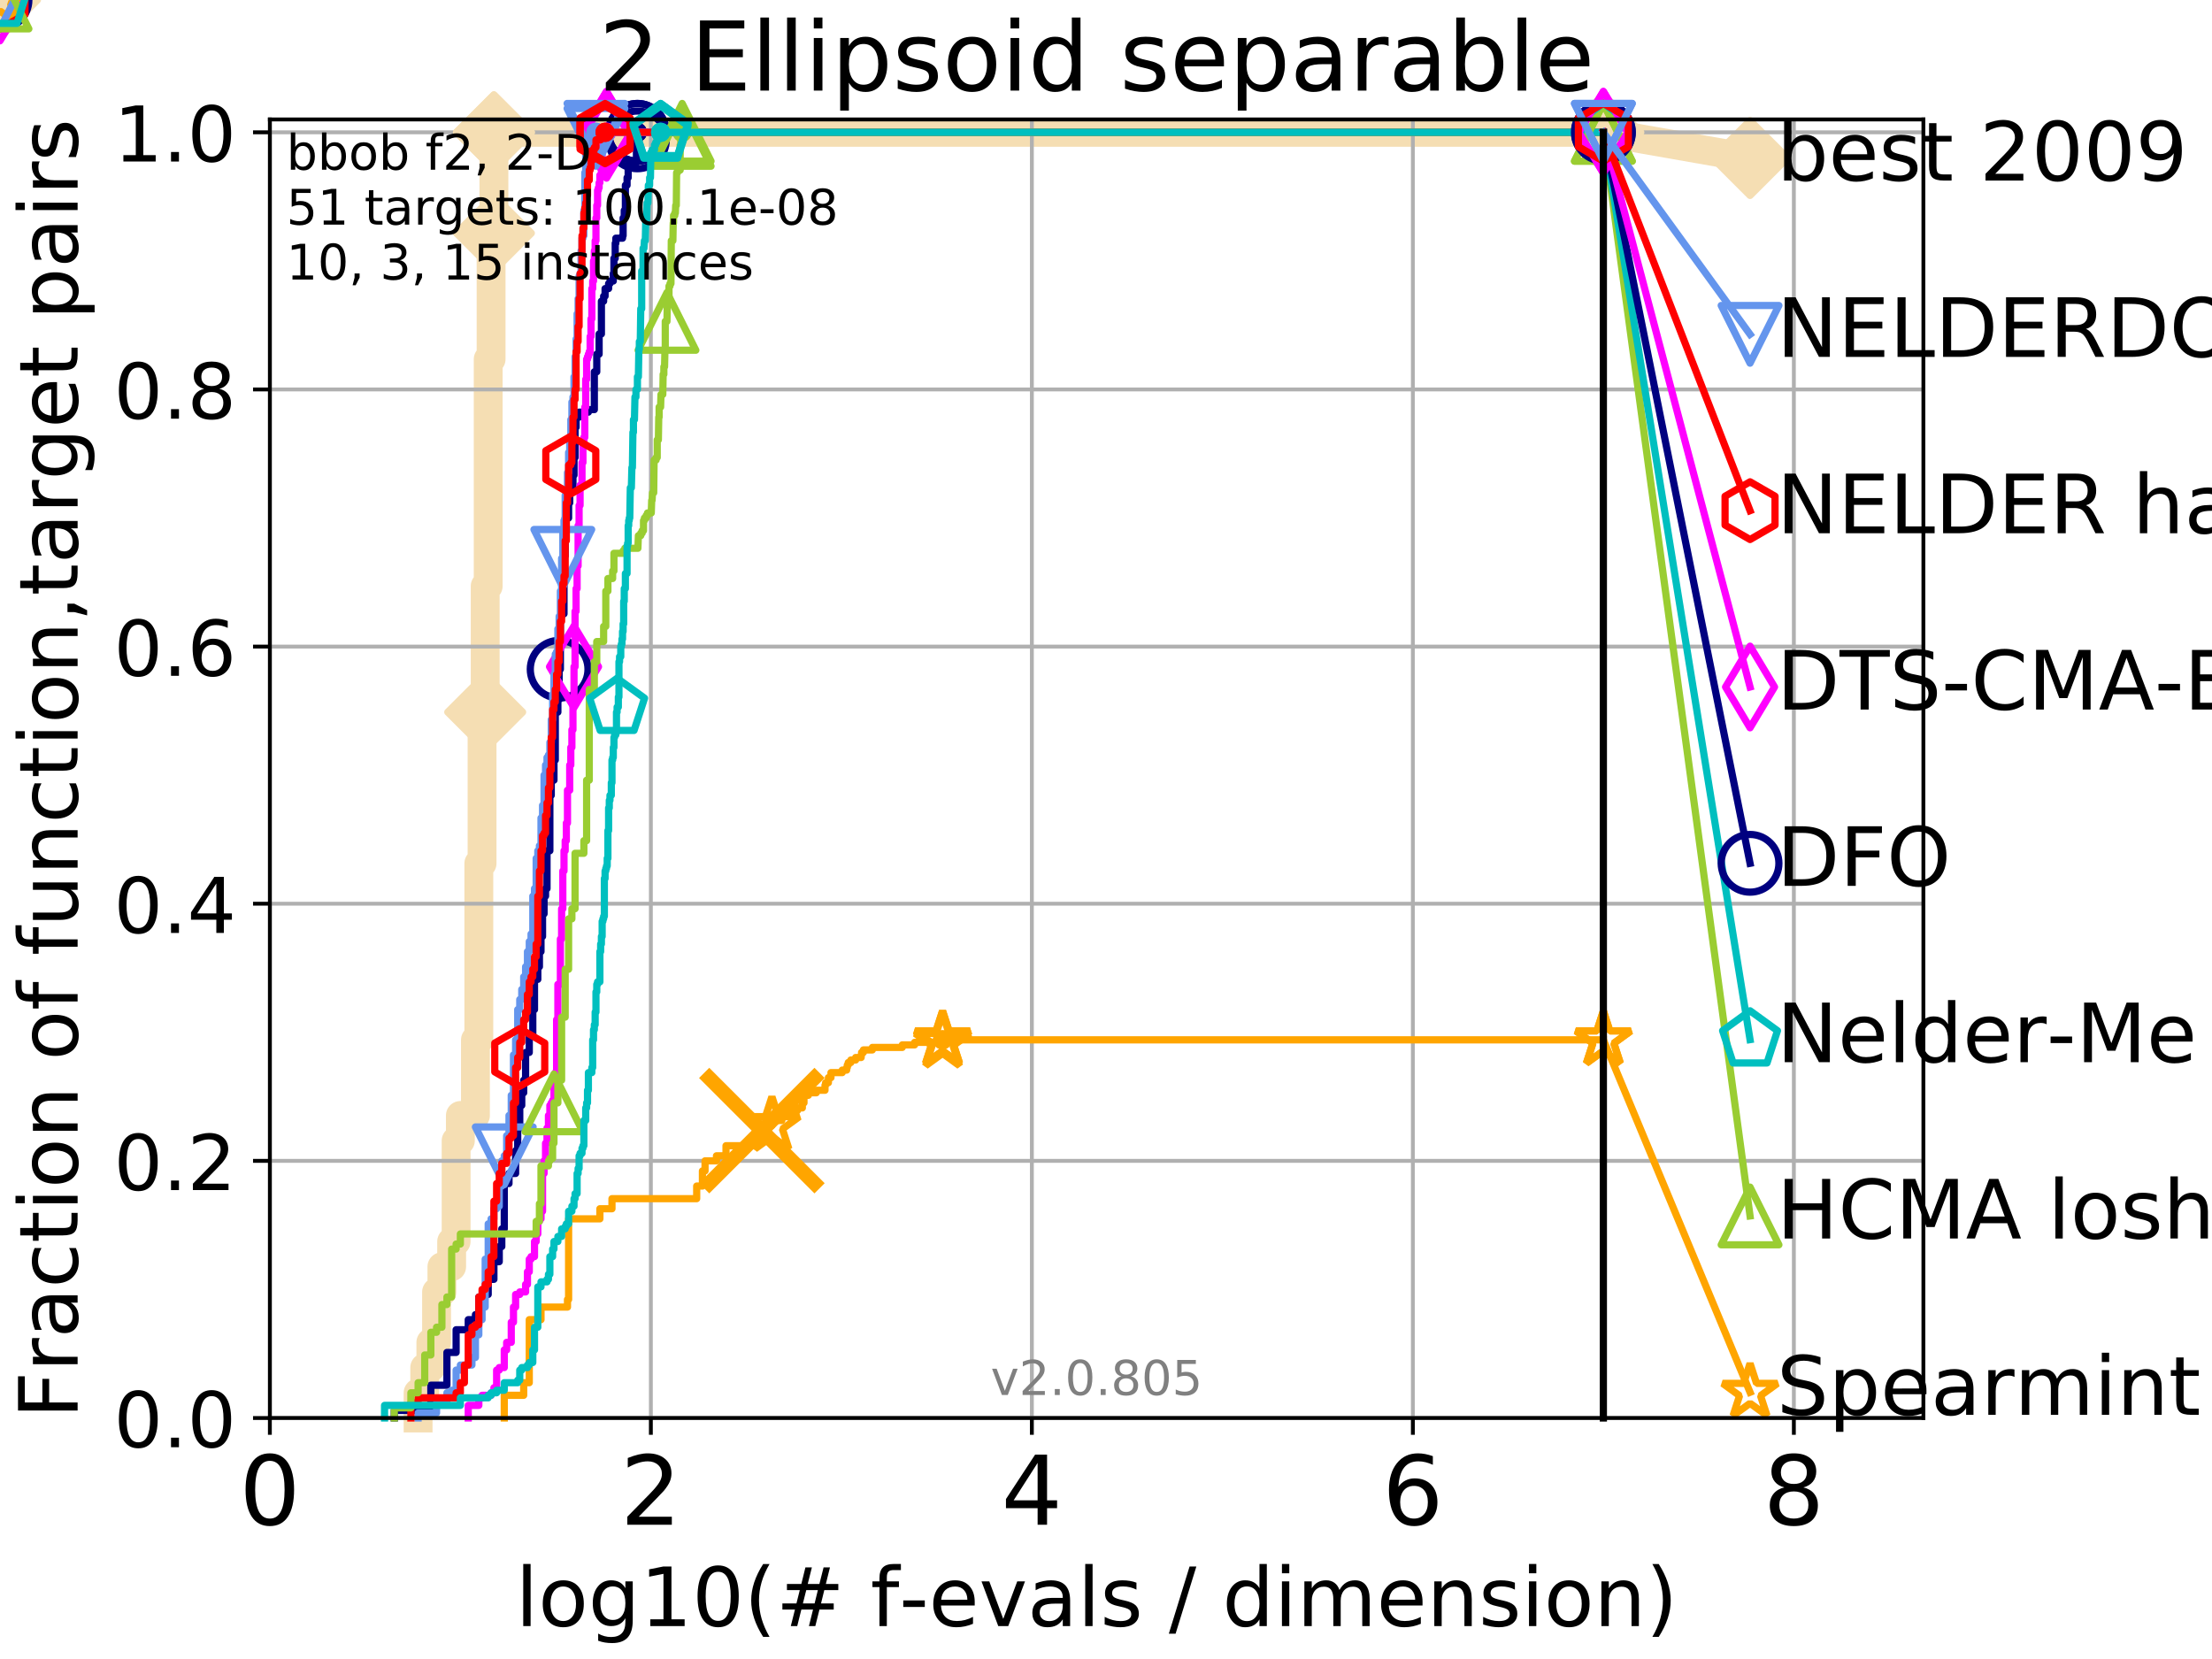 <?xml version="1.0" encoding="utf-8" standalone="no"?>
<!DOCTYPE svg PUBLIC "-//W3C//DTD SVG 1.1//EN"
  "http://www.w3.org/Graphics/SVG/1.1/DTD/svg11.dtd">
<!-- Created with matplotlib (http://matplotlib.org/) -->
<svg height="345pt" version="1.1" viewBox="0 0 460 345" width="460pt" xmlns="http://www.w3.org/2000/svg" xmlns:xlink="http://www.w3.org/1999/xlink">
 <defs>
  <style type="text/css">
*{stroke-linecap:butt;stroke-linejoin:round;}
  </style>
 </defs>
 <g id="figure_1">
  <g id="patch_1">
   <path d="M 0 345.6 
L 460.8 345.6 
L 460.8 0 
L 0 0 
z
" style="fill:#ffffff;"/>
  </g>
  <g id="axes_1">
   <g id="patch_2">
    <path d="M 56.12 294.88 
L 399.984 294.88 
L 399.984 24.84 
L 56.12 24.84 
z
" style="fill:#ffffff;"/>
   </g>
   <g id="line2d_1">
    <path d="M 86.947 294.88 
L 86.947 289.638 
L 88.324 289.638 
L 88.324 284.395 
L 89.599 284.395 
L 89.599 279.153 
L 90.786 279.153 
L 90.786 268.668 
L 91.897 268.668 
L 91.897 263.425 
L 93.923 263.425 
L 93.923 258.183 
L 94.853 258.183 
L 94.853 237.213 
L 95.736 237.213 
L 95.736 231.97 
L 98.872 231.97 
L 98.872 216.243 
L 99.575 216.243 
L 99.575 179.546 
L 100.25 179.546 
L 100.25 148.091 
L 100.899 148.091 
L 100.899 121.878 
L 101.525 121.878 
L 101.525 74.696 
L 102.128 74.696 
L 102.128 48.484 
L 102.712 48.484 
L 102.712 27.514 
L 333.43 27.514 
" style="fill:none;stroke:#f5deb3;stroke-linecap:square;stroke-width:6;"/>
   </g>
   <g id="line2d_2">
    <path d="M 0 0 
" style="fill:none;stroke:#f5deb3;stroke-linecap:square;stroke-width:6;"/>
    <defs>
     <path d="M -0 7.778 
L 7.778 0 
L 0 -7.778 
L -7.778 -0 
z
" id="m3325eabdac" style="stroke:#f5deb3;stroke-linejoin:miter;stroke-width:1.5;"/>
    </defs>
    <g>
     <use style="fill:#f5deb3;stroke:#f5deb3;stroke-linejoin:miter;stroke-width:1.5;" x="0" xlink:href="#m3325eabdac" y="0"/>
    </g>
   </g>
   <g id="line2d_3">
    <path d="M 333.43 27.514 
L 363.934 32.861 
" style="fill:none;stroke:#f5deb3;stroke-linecap:square;stroke-width:6;"/>
    <g>
     <use style="fill:#f5deb3;stroke:#f5deb3;stroke-linejoin:miter;stroke-width:1.5;" x="333.43" xlink:href="#m3325eabdac" y="27.514"/>
     <use style="fill:#f5deb3;stroke:#f5deb3;stroke-linejoin:miter;stroke-width:1.5;" x="363.934" xlink:href="#m3325eabdac" y="32.861"/>
    </g>
   </g>
   <g id="matplotlib.axis_1">
    <g id="xtick_1">
     <g id="line2d_4">
      <path clip-path="url(#pc38024a78b)" d="M 56.12 294.88 
L 56.12 24.84 
" style="fill:none;stroke:#b0b0b0;stroke-linecap:square;stroke-width:0.8;"/>
     </g>
     <g id="line2d_5">
      <defs>
       <path d="M 0 0 
L 0 3.5 
" id="mc009e31f9c" style="stroke:#000000;stroke-width:0.8;"/>
      </defs>
      <g>
       <use style="stroke:#000000;stroke-width:0.8;" x="56.12" xlink:href="#mc009e31f9c" y="294.88"/>
      </g>
     </g>
     <g id="text_1">
      <!-- 0 -->
      <defs>
       <path d="M 31.781 66.406 
Q 24.172 66.406 20.328 58.906 
Q 16.5 51.422 16.5 36.375 
Q 16.5 21.391 20.328 13.891 
Q 24.172 6.391 31.781 6.391 
Q 39.453 6.391 43.281 13.891 
Q 47.125 21.391 47.125 36.375 
Q 47.125 51.422 43.281 58.906 
Q 39.453 66.406 31.781 66.406 
z
M 31.781 74.219 
Q 44.047 74.219 50.516 64.516 
Q 56.984 54.828 56.984 36.375 
Q 56.984 17.969 50.516 8.266 
Q 44.047 -1.422 31.781 -1.422 
Q 19.531 -1.422 13.062 8.266 
Q 6.594 17.969 6.594 36.375 
Q 6.594 54.828 13.062 64.516 
Q 19.531 74.219 31.781 74.219 
z
" id="DejaVuSans-30"/>
      </defs>
      <g transform="translate(49.758 317.077)scale(0.2 -0.2)">
       <use xlink:href="#DejaVuSans-30"/>
      </g>
     </g>
    </g>
    <g id="xtick_2">
     <g id="line2d_6">
      <path clip-path="url(#pc38024a78b)" d="M 135.351 294.88 
L 135.351 24.84 
" style="fill:none;stroke:#b0b0b0;stroke-linecap:square;stroke-width:0.8;"/>
     </g>
     <g id="line2d_7">
      <g>
       <use style="stroke:#000000;stroke-width:0.8;" x="135.351" xlink:href="#mc009e31f9c" y="294.88"/>
      </g>
     </g>
     <g id="text_2">
      <!-- 2 -->
      <defs>
       <path d="M 19.188 8.297 
L 53.609 8.297 
L 53.609 0 
L 7.328 0 
L 7.328 8.297 
Q 12.938 14.109 22.625 23.891 
Q 32.328 33.688 34.812 36.531 
Q 39.547 41.844 41.422 45.531 
Q 43.312 49.219 43.312 52.781 
Q 43.312 58.594 39.234 62.25 
Q 35.156 65.922 28.609 65.922 
Q 23.969 65.922 18.812 64.312 
Q 13.672 62.703 7.812 59.422 
L 7.812 69.391 
Q 13.766 71.781 18.938 73 
Q 24.125 74.219 28.422 74.219 
Q 39.75 74.219 46.484 68.547 
Q 53.219 62.891 53.219 53.422 
Q 53.219 48.922 51.531 44.891 
Q 49.859 40.875 45.406 35.406 
Q 44.188 33.984 37.641 27.219 
Q 31.109 20.453 19.188 8.297 
z
" id="DejaVuSans-32"/>
      </defs>
      <g transform="translate(128.989 317.077)scale(0.2 -0.2)">
       <use xlink:href="#DejaVuSans-32"/>
      </g>
     </g>
    </g>
    <g id="xtick_3">
     <g id="line2d_8">
      <path clip-path="url(#pc38024a78b)" d="M 214.583 294.88 
L 214.583 24.84 
" style="fill:none;stroke:#b0b0b0;stroke-linecap:square;stroke-width:0.8;"/>
     </g>
     <g id="line2d_9">
      <g>
       <use style="stroke:#000000;stroke-width:0.8;" x="214.583" xlink:href="#mc009e31f9c" y="294.88"/>
      </g>
     </g>
     <g id="text_3">
      <!-- 4 -->
      <defs>
       <path d="M 37.797 64.312 
L 12.891 25.391 
L 37.797 25.391 
z
M 35.203 72.906 
L 47.609 72.906 
L 47.609 25.391 
L 58.016 25.391 
L 58.016 17.188 
L 47.609 17.188 
L 47.609 0 
L 37.797 0 
L 37.797 17.188 
L 4.891 17.188 
L 4.891 26.703 
z
" id="DejaVuSans-34"/>
      </defs>
      <g transform="translate(208.22 317.077)scale(0.2 -0.2)">
       <use xlink:href="#DejaVuSans-34"/>
      </g>
     </g>
    </g>
    <g id="xtick_4">
     <g id="line2d_10">
      <path clip-path="url(#pc38024a78b)" d="M 293.814 294.88 
L 293.814 24.84 
" style="fill:none;stroke:#b0b0b0;stroke-linecap:square;stroke-width:0.8;"/>
     </g>
     <g id="line2d_11">
      <g>
       <use style="stroke:#000000;stroke-width:0.8;" x="293.814" xlink:href="#mc009e31f9c" y="294.88"/>
      </g>
     </g>
     <g id="text_4">
      <!-- 6 -->
      <defs>
       <path d="M 33.016 40.375 
Q 26.375 40.375 22.484 35.828 
Q 18.609 31.297 18.609 23.391 
Q 18.609 15.531 22.484 10.953 
Q 26.375 6.391 33.016 6.391 
Q 39.656 6.391 43.531 10.953 
Q 47.406 15.531 47.406 23.391 
Q 47.406 31.297 43.531 35.828 
Q 39.656 40.375 33.016 40.375 
z
M 52.594 71.297 
L 52.594 62.312 
Q 48.875 64.062 45.094 64.984 
Q 41.312 65.922 37.594 65.922 
Q 27.828 65.922 22.672 59.328 
Q 17.531 52.734 16.797 39.406 
Q 19.672 43.656 24.016 45.922 
Q 28.375 48.188 33.594 48.188 
Q 44.578 48.188 50.953 41.516 
Q 57.328 34.859 57.328 23.391 
Q 57.328 12.156 50.688 5.359 
Q 44.047 -1.422 33.016 -1.422 
Q 20.359 -1.422 13.672 8.266 
Q 6.984 17.969 6.984 36.375 
Q 6.984 53.656 15.188 63.938 
Q 23.391 74.219 37.203 74.219 
Q 40.922 74.219 44.703 73.484 
Q 48.484 72.75 52.594 71.297 
z
" id="DejaVuSans-36"/>
      </defs>
      <g transform="translate(287.452 317.077)scale(0.2 -0.2)">
       <use xlink:href="#DejaVuSans-36"/>
      </g>
     </g>
    </g>
    <g id="xtick_5">
     <g id="line2d_12">
      <path clip-path="url(#pc38024a78b)" d="M 373.045 294.88 
L 373.045 24.84 
" style="fill:none;stroke:#b0b0b0;stroke-linecap:square;stroke-width:0.8;"/>
     </g>
     <g id="line2d_13">
      <g>
       <use style="stroke:#000000;stroke-width:0.8;" x="373.045" xlink:href="#mc009e31f9c" y="294.88"/>
      </g>
     </g>
     <g id="text_5">
      <!-- 8 -->
      <defs>
       <path d="M 31.781 34.625 
Q 24.75 34.625 20.719 30.859 
Q 16.703 27.094 16.703 20.516 
Q 16.703 13.922 20.719 10.156 
Q 24.75 6.391 31.781 6.391 
Q 38.812 6.391 42.859 10.172 
Q 46.922 13.969 46.922 20.516 
Q 46.922 27.094 42.891 30.859 
Q 38.875 34.625 31.781 34.625 
z
M 21.922 38.812 
Q 15.578 40.375 12.031 44.719 
Q 8.5 49.078 8.5 55.328 
Q 8.5 64.062 14.719 69.141 
Q 20.953 74.219 31.781 74.219 
Q 42.672 74.219 48.875 69.141 
Q 55.078 64.062 55.078 55.328 
Q 55.078 49.078 51.531 44.719 
Q 48 40.375 41.703 38.812 
Q 48.828 37.156 52.797 32.312 
Q 56.781 27.484 56.781 20.516 
Q 56.781 9.906 50.312 4.234 
Q 43.844 -1.422 31.781 -1.422 
Q 19.734 -1.422 13.25 4.234 
Q 6.781 9.906 6.781 20.516 
Q 6.781 27.484 10.781 32.312 
Q 14.797 37.156 21.922 38.812 
z
M 18.312 54.391 
Q 18.312 48.734 21.844 45.562 
Q 25.391 42.391 31.781 42.391 
Q 38.141 42.391 41.719 45.562 
Q 45.312 48.734 45.312 54.391 
Q 45.312 60.062 41.719 63.234 
Q 38.141 66.406 31.781 66.406 
Q 25.391 66.406 21.844 63.234 
Q 18.312 60.062 18.312 54.391 
z
" id="DejaVuSans-38"/>
      </defs>
      <g transform="translate(366.683 317.077)scale(0.2 -0.2)">
       <use xlink:href="#DejaVuSans-38"/>
      </g>
     </g>
    </g>
    <g id="text_6">
     <!-- log10(# f-evals / dimension) -->
     <defs>
      <path d="M 9.422 75.984 
L 18.406 75.984 
L 18.406 0 
L 9.422 0 
z
" id="DejaVuSans-6c"/>
      <path d="M 30.609 48.391 
Q 23.391 48.391 19.188 42.75 
Q 14.984 37.109 14.984 27.297 
Q 14.984 17.484 19.156 11.844 
Q 23.344 6.203 30.609 6.203 
Q 37.797 6.203 41.984 11.859 
Q 46.188 17.531 46.188 27.297 
Q 46.188 37.016 41.984 42.703 
Q 37.797 48.391 30.609 48.391 
z
M 30.609 56 
Q 42.328 56 49.016 48.375 
Q 55.719 40.766 55.719 27.297 
Q 55.719 13.875 49.016 6.219 
Q 42.328 -1.422 30.609 -1.422 
Q 18.844 -1.422 12.172 6.219 
Q 5.516 13.875 5.516 27.297 
Q 5.516 40.766 12.172 48.375 
Q 18.844 56 30.609 56 
z
" id="DejaVuSans-6f"/>
      <path d="M 45.406 27.984 
Q 45.406 37.75 41.375 43.109 
Q 37.359 48.484 30.078 48.484 
Q 22.859 48.484 18.828 43.109 
Q 14.797 37.75 14.797 27.984 
Q 14.797 18.266 18.828 12.891 
Q 22.859 7.516 30.078 7.516 
Q 37.359 7.516 41.375 12.891 
Q 45.406 18.266 45.406 27.984 
z
M 54.391 6.781 
Q 54.391 -7.172 48.188 -13.984 
Q 42 -20.797 29.203 -20.797 
Q 24.469 -20.797 20.266 -20.094 
Q 16.062 -19.391 12.109 -17.922 
L 12.109 -9.188 
Q 16.062 -11.328 19.922 -12.344 
Q 23.781 -13.375 27.781 -13.375 
Q 36.625 -13.375 41.016 -8.766 
Q 45.406 -4.156 45.406 5.172 
L 45.406 9.625 
Q 42.625 4.781 38.281 2.391 
Q 33.938 0 27.875 0 
Q 17.828 0 11.672 7.656 
Q 5.516 15.328 5.516 27.984 
Q 5.516 40.672 11.672 48.328 
Q 17.828 56 27.875 56 
Q 33.938 56 38.281 53.609 
Q 42.625 51.219 45.406 46.391 
L 45.406 54.688 
L 54.391 54.688 
z
" id="DejaVuSans-67"/>
      <path d="M 12.406 8.297 
L 28.516 8.297 
L 28.516 63.922 
L 10.984 60.406 
L 10.984 69.391 
L 28.422 72.906 
L 38.281 72.906 
L 38.281 8.297 
L 54.391 8.297 
L 54.391 0 
L 12.406 0 
z
" id="DejaVuSans-31"/>
      <path d="M 31 75.875 
Q 24.469 64.656 21.281 53.656 
Q 18.109 42.672 18.109 31.391 
Q 18.109 20.125 21.312 9.062 
Q 24.516 -2 31 -13.188 
L 23.188 -13.188 
Q 15.875 -1.703 12.234 9.375 
Q 8.594 20.453 8.594 31.391 
Q 8.594 42.281 12.203 53.312 
Q 15.828 64.359 23.188 75.875 
z
" id="DejaVuSans-28"/>
      <path d="M 51.125 44 
L 36.922 44 
L 32.812 27.688 
L 47.125 27.688 
z
M 43.797 71.781 
L 38.719 51.516 
L 52.984 51.516 
L 58.109 71.781 
L 65.922 71.781 
L 60.891 51.516 
L 76.125 51.516 
L 76.125 44 
L 58.984 44 
L 54.984 27.688 
L 70.516 27.688 
L 70.516 20.219 
L 53.078 20.219 
L 48 0 
L 40.188 0 
L 45.219 20.219 
L 30.906 20.219 
L 25.875 0 
L 18.016 0 
L 23.094 20.219 
L 7.719 20.219 
L 7.719 27.688 
L 24.906 27.688 
L 29 44 
L 13.281 44 
L 13.281 51.516 
L 30.906 51.516 
L 35.891 71.781 
z
" id="DejaVuSans-23"/>
      <path id="DejaVuSans-20"/>
      <path d="M 37.109 75.984 
L 37.109 68.5 
L 28.516 68.5 
Q 23.688 68.5 21.797 66.547 
Q 19.922 64.594 19.922 59.516 
L 19.922 54.688 
L 34.719 54.688 
L 34.719 47.703 
L 19.922 47.703 
L 19.922 0 
L 10.891 0 
L 10.891 47.703 
L 2.297 47.703 
L 2.297 54.688 
L 10.891 54.688 
L 10.891 58.5 
Q 10.891 67.625 15.141 71.797 
Q 19.391 75.984 28.609 75.984 
z
" id="DejaVuSans-66"/>
      <path d="M 4.891 31.391 
L 31.203 31.391 
L 31.203 23.391 
L 4.891 23.391 
z
" id="DejaVuSans-2d"/>
      <path d="M 56.203 29.594 
L 56.203 25.203 
L 14.891 25.203 
Q 15.484 15.922 20.484 11.062 
Q 25.484 6.203 34.422 6.203 
Q 39.594 6.203 44.453 7.469 
Q 49.312 8.734 54.109 11.281 
L 54.109 2.781 
Q 49.266 0.734 44.188 -0.344 
Q 39.109 -1.422 33.891 -1.422 
Q 20.797 -1.422 13.156 6.188 
Q 5.516 13.812 5.516 26.812 
Q 5.516 40.234 12.766 48.109 
Q 20.016 56 32.328 56 
Q 43.359 56 49.781 48.891 
Q 56.203 41.797 56.203 29.594 
z
M 47.219 32.234 
Q 47.125 39.594 43.094 43.984 
Q 39.062 48.391 32.422 48.391 
Q 24.906 48.391 20.391 44.141 
Q 15.875 39.891 15.188 32.172 
z
" id="DejaVuSans-65"/>
      <path d="M 2.984 54.688 
L 12.5 54.688 
L 29.594 8.797 
L 46.688 54.688 
L 56.203 54.688 
L 35.688 0 
L 23.484 0 
z
" id="DejaVuSans-76"/>
      <path d="M 34.281 27.484 
Q 23.391 27.484 19.188 25 
Q 14.984 22.516 14.984 16.5 
Q 14.984 11.719 18.141 8.906 
Q 21.297 6.109 26.703 6.109 
Q 34.188 6.109 38.703 11.406 
Q 43.219 16.703 43.219 25.484 
L 43.219 27.484 
z
M 52.203 31.203 
L 52.203 0 
L 43.219 0 
L 43.219 8.297 
Q 40.141 3.328 35.547 0.953 
Q 30.953 -1.422 24.312 -1.422 
Q 15.922 -1.422 10.953 3.297 
Q 6 8.016 6 15.922 
Q 6 25.141 12.172 29.828 
Q 18.359 34.516 30.609 34.516 
L 43.219 34.516 
L 43.219 35.406 
Q 43.219 41.609 39.141 45 
Q 35.062 48.391 27.688 48.391 
Q 23 48.391 18.547 47.266 
Q 14.109 46.141 10.016 43.891 
L 10.016 52.203 
Q 14.938 54.109 19.578 55.047 
Q 24.219 56 28.609 56 
Q 40.484 56 46.344 49.844 
Q 52.203 43.703 52.203 31.203 
z
" id="DejaVuSans-61"/>
      <path d="M 44.281 53.078 
L 44.281 44.578 
Q 40.484 46.531 36.375 47.5 
Q 32.281 48.484 27.875 48.484 
Q 21.188 48.484 17.844 46.438 
Q 14.5 44.391 14.5 40.281 
Q 14.5 37.156 16.891 35.375 
Q 19.281 33.594 26.516 31.984 
L 29.594 31.297 
Q 39.156 29.25 43.188 25.516 
Q 47.219 21.781 47.219 15.094 
Q 47.219 7.469 41.188 3.016 
Q 35.156 -1.422 24.609 -1.422 
Q 20.219 -1.422 15.453 -0.562 
Q 10.688 0.297 5.422 2 
L 5.422 11.281 
Q 10.406 8.688 15.234 7.391 
Q 20.062 6.109 24.812 6.109 
Q 31.156 6.109 34.562 8.281 
Q 37.984 10.453 37.984 14.406 
Q 37.984 18.062 35.516 20.016 
Q 33.062 21.969 24.703 23.781 
L 21.578 24.516 
Q 13.234 26.266 9.516 29.906 
Q 5.812 33.547 5.812 39.891 
Q 5.812 47.609 11.281 51.797 
Q 16.75 56 26.812 56 
Q 31.781 56 36.172 55.266 
Q 40.578 54.547 44.281 53.078 
z
" id="DejaVuSans-73"/>
      <path d="M 25.391 72.906 
L 33.688 72.906 
L 8.297 -9.281 
L 0 -9.281 
z
" id="DejaVuSans-2f"/>
      <path d="M 45.406 46.391 
L 45.406 75.984 
L 54.391 75.984 
L 54.391 0 
L 45.406 0 
L 45.406 8.203 
Q 42.578 3.328 38.25 0.953 
Q 33.938 -1.422 27.875 -1.422 
Q 17.969 -1.422 11.734 6.484 
Q 5.516 14.406 5.516 27.297 
Q 5.516 40.188 11.734 48.094 
Q 17.969 56 27.875 56 
Q 33.938 56 38.25 53.625 
Q 42.578 51.266 45.406 46.391 
z
M 14.797 27.297 
Q 14.797 17.391 18.875 11.75 
Q 22.953 6.109 30.078 6.109 
Q 37.203 6.109 41.297 11.75 
Q 45.406 17.391 45.406 27.297 
Q 45.406 37.203 41.297 42.844 
Q 37.203 48.484 30.078 48.484 
Q 22.953 48.484 18.875 42.844 
Q 14.797 37.203 14.797 27.297 
z
" id="DejaVuSans-64"/>
      <path d="M 9.422 54.688 
L 18.406 54.688 
L 18.406 0 
L 9.422 0 
z
M 9.422 75.984 
L 18.406 75.984 
L 18.406 64.594 
L 9.422 64.594 
z
" id="DejaVuSans-69"/>
      <path d="M 52 44.188 
Q 55.375 50.25 60.062 53.125 
Q 64.75 56 71.094 56 
Q 79.641 56 84.281 50.016 
Q 88.922 44.047 88.922 33.016 
L 88.922 0 
L 79.891 0 
L 79.891 32.719 
Q 79.891 40.578 77.094 44.375 
Q 74.312 48.188 68.609 48.188 
Q 61.625 48.188 57.562 43.547 
Q 53.516 38.922 53.516 30.906 
L 53.516 0 
L 44.484 0 
L 44.484 32.719 
Q 44.484 40.625 41.703 44.406 
Q 38.922 48.188 33.109 48.188 
Q 26.219 48.188 22.156 43.531 
Q 18.109 38.875 18.109 30.906 
L 18.109 0 
L 9.078 0 
L 9.078 54.688 
L 18.109 54.688 
L 18.109 46.188 
Q 21.188 51.219 25.484 53.609 
Q 29.781 56 35.688 56 
Q 41.656 56 45.828 52.969 
Q 50 49.953 52 44.188 
z
" id="DejaVuSans-6d"/>
      <path d="M 54.891 33.016 
L 54.891 0 
L 45.906 0 
L 45.906 32.719 
Q 45.906 40.484 42.875 44.328 
Q 39.844 48.188 33.797 48.188 
Q 26.516 48.188 22.312 43.547 
Q 18.109 38.922 18.109 30.906 
L 18.109 0 
L 9.078 0 
L 9.078 54.688 
L 18.109 54.688 
L 18.109 46.188 
Q 21.344 51.125 25.703 53.562 
Q 30.078 56 35.797 56 
Q 45.219 56 50.047 50.172 
Q 54.891 44.344 54.891 33.016 
z
" id="DejaVuSans-6e"/>
      <path d="M 8.016 75.875 
L 15.828 75.875 
Q 23.141 64.359 26.781 53.312 
Q 30.422 42.281 30.422 31.391 
Q 30.422 20.453 26.781 9.375 
Q 23.141 -1.703 15.828 -13.188 
L 8.016 -13.188 
Q 14.5 -2 17.703 9.062 
Q 20.906 20.125 20.906 31.391 
Q 20.906 42.672 17.703 53.656 
Q 14.5 64.656 8.016 75.875 
z
" id="DejaVuSans-29"/>
     </defs>
     <g transform="translate(107.211 338.154)scale(0.17 -0.17)">
      <use xlink:href="#DejaVuSans-6c"/>
      <use x="27.783" xlink:href="#DejaVuSans-6f"/>
      <use x="88.965" xlink:href="#DejaVuSans-67"/>
      <use x="152.441" xlink:href="#DejaVuSans-31"/>
      <use x="216.064" xlink:href="#DejaVuSans-30"/>
      <use x="279.688" xlink:href="#DejaVuSans-28"/>
      <use x="318.701" xlink:href="#DejaVuSans-23"/>
      <use x="402.49" xlink:href="#DejaVuSans-20"/>
      <use x="434.277" xlink:href="#DejaVuSans-66"/>
      <use x="469.404" xlink:href="#DejaVuSans-2d"/>
      <use x="505.488" xlink:href="#DejaVuSans-65"/>
      <use x="567.012" xlink:href="#DejaVuSans-76"/>
      <use x="626.191" xlink:href="#DejaVuSans-61"/>
      <use x="687.471" xlink:href="#DejaVuSans-6c"/>
      <use x="715.254" xlink:href="#DejaVuSans-73"/>
      <use x="767.354" xlink:href="#DejaVuSans-20"/>
      <use x="799.141" xlink:href="#DejaVuSans-2f"/>
      <use x="832.832" xlink:href="#DejaVuSans-20"/>
      <use x="864.619" xlink:href="#DejaVuSans-64"/>
      <use x="928.096" xlink:href="#DejaVuSans-69"/>
      <use x="955.879" xlink:href="#DejaVuSans-6d"/>
      <use x="1053.291" xlink:href="#DejaVuSans-65"/>
      <use x="1114.814" xlink:href="#DejaVuSans-6e"/>
      <use x="1178.193" xlink:href="#DejaVuSans-73"/>
      <use x="1230.293" xlink:href="#DejaVuSans-69"/>
      <use x="1258.076" xlink:href="#DejaVuSans-6f"/>
      <use x="1319.258" xlink:href="#DejaVuSans-6e"/>
      <use x="1382.637" xlink:href="#DejaVuSans-29"/>
     </g>
    </g>
   </g>
   <g id="matplotlib.axis_2">
    <g id="ytick_1">
     <g id="line2d_14">
      <path clip-path="url(#pc38024a78b)" d="M 56.12 294.88 
L 399.984 294.88 
" style="fill:none;stroke:#b0b0b0;stroke-linecap:square;stroke-width:0.8;"/>
     </g>
     <g id="line2d_15">
      <defs>
       <path d="M 0 0 
L -3.5 0 
" id="m23875ef21b" style="stroke:#000000;stroke-width:0.8;"/>
      </defs>
      <g>
       <use style="stroke:#000000;stroke-width:0.8;" x="56.12" xlink:href="#m23875ef21b" y="294.88"/>
      </g>
     </g>
     <g id="text_7">
      <!-- 0.0 -->
      <defs>
       <path d="M 10.688 12.406 
L 21 12.406 
L 21 0 
L 10.688 0 
z
" id="DejaVuSans-2e"/>
      </defs>
      <g transform="translate(23.675 300.959)scale(0.16 -0.16)">
       <use xlink:href="#DejaVuSans-30"/>
       <use x="63.623" xlink:href="#DejaVuSans-2e"/>
       <use x="95.41" xlink:href="#DejaVuSans-30"/>
      </g>
     </g>
    </g>
    <g id="ytick_2">
     <g id="line2d_16">
      <path clip-path="url(#pc38024a78b)" d="M 56.12 241.407 
L 399.984 241.407 
" style="fill:none;stroke:#b0b0b0;stroke-linecap:square;stroke-width:0.8;"/>
     </g>
     <g id="line2d_17">
      <g>
       <use style="stroke:#000000;stroke-width:0.8;" x="56.12" xlink:href="#m23875ef21b" y="241.407"/>
      </g>
     </g>
     <g id="text_8">
      <!-- 0.2 -->
      <g transform="translate(23.675 247.485)scale(0.16 -0.16)">
       <use xlink:href="#DejaVuSans-30"/>
       <use x="63.623" xlink:href="#DejaVuSans-2e"/>
       <use x="95.41" xlink:href="#DejaVuSans-32"/>
      </g>
     </g>
    </g>
    <g id="ytick_3">
     <g id="line2d_18">
      <path clip-path="url(#pc38024a78b)" d="M 56.12 187.933 
L 399.984 187.933 
" style="fill:none;stroke:#b0b0b0;stroke-linecap:square;stroke-width:0.8;"/>
     </g>
     <g id="line2d_19">
      <g>
       <use style="stroke:#000000;stroke-width:0.8;" x="56.12" xlink:href="#m23875ef21b" y="187.933"/>
      </g>
     </g>
     <g id="text_9">
      <!-- 0.4 -->
      <g transform="translate(23.675 194.012)scale(0.16 -0.16)">
       <use xlink:href="#DejaVuSans-30"/>
       <use x="63.623" xlink:href="#DejaVuSans-2e"/>
       <use x="95.41" xlink:href="#DejaVuSans-34"/>
      </g>
     </g>
    </g>
    <g id="ytick_4">
     <g id="line2d_20">
      <path clip-path="url(#pc38024a78b)" d="M 56.12 134.46 
L 399.984 134.46 
" style="fill:none;stroke:#b0b0b0;stroke-linecap:square;stroke-width:0.8;"/>
     </g>
     <g id="line2d_21">
      <g>
       <use style="stroke:#000000;stroke-width:0.8;" x="56.12" xlink:href="#m23875ef21b" y="134.46"/>
      </g>
     </g>
     <g id="text_10">
      <!-- 0.6 -->
      <g transform="translate(23.675 140.539)scale(0.16 -0.16)">
       <use xlink:href="#DejaVuSans-30"/>
       <use x="63.623" xlink:href="#DejaVuSans-2e"/>
       <use x="95.41" xlink:href="#DejaVuSans-36"/>
      </g>
     </g>
    </g>
    <g id="ytick_5">
     <g id="line2d_22">
      <path clip-path="url(#pc38024a78b)" d="M 56.12 80.987 
L 399.984 80.987 
" style="fill:none;stroke:#b0b0b0;stroke-linecap:square;stroke-width:0.8;"/>
     </g>
     <g id="line2d_23">
      <g>
       <use style="stroke:#000000;stroke-width:0.8;" x="56.12" xlink:href="#m23875ef21b" y="80.987"/>
      </g>
     </g>
     <g id="text_11">
      <!-- 0.8 -->
      <g transform="translate(23.675 87.066)scale(0.16 -0.16)">
       <use xlink:href="#DejaVuSans-30"/>
       <use x="63.623" xlink:href="#DejaVuSans-2e"/>
       <use x="95.41" xlink:href="#DejaVuSans-38"/>
      </g>
     </g>
    </g>
    <g id="ytick_6">
     <g id="line2d_24">
      <path clip-path="url(#pc38024a78b)" d="M 56.12 27.514 
L 399.984 27.514 
" style="fill:none;stroke:#b0b0b0;stroke-linecap:square;stroke-width:0.8;"/>
     </g>
     <g id="line2d_25">
      <g>
       <use style="stroke:#000000;stroke-width:0.8;" x="56.12" xlink:href="#m23875ef21b" y="27.514"/>
      </g>
     </g>
     <g id="text_12">
      <!-- 1.0 -->
      <g transform="translate(23.675 33.592)scale(0.16 -0.16)">
       <use xlink:href="#DejaVuSans-31"/>
       <use x="63.623" xlink:href="#DejaVuSans-2e"/>
       <use x="95.41" xlink:href="#DejaVuSans-30"/>
      </g>
     </g>
    </g>
    <g id="text_13">
     <!-- Fraction of function,target pairs -->
     <defs>
      <path d="M 9.812 72.906 
L 51.703 72.906 
L 51.703 64.594 
L 19.672 64.594 
L 19.672 43.109 
L 48.578 43.109 
L 48.578 34.812 
L 19.672 34.812 
L 19.672 0 
L 9.812 0 
z
" id="DejaVuSans-46"/>
      <path d="M 41.109 46.297 
Q 39.594 47.172 37.812 47.578 
Q 36.031 48 33.891 48 
Q 26.266 48 22.188 43.047 
Q 18.109 38.094 18.109 28.812 
L 18.109 0 
L 9.078 0 
L 9.078 54.688 
L 18.109 54.688 
L 18.109 46.188 
Q 20.953 51.172 25.484 53.578 
Q 30.031 56 36.531 56 
Q 37.453 56 38.578 55.875 
Q 39.703 55.766 41.062 55.516 
z
" id="DejaVuSans-72"/>
      <path d="M 48.781 52.594 
L 48.781 44.188 
Q 44.969 46.297 41.141 47.344 
Q 37.312 48.391 33.406 48.391 
Q 24.656 48.391 19.812 42.844 
Q 14.984 37.312 14.984 27.297 
Q 14.984 17.281 19.812 11.734 
Q 24.656 6.203 33.406 6.203 
Q 37.312 6.203 41.141 7.25 
Q 44.969 8.297 48.781 10.406 
L 48.781 2.094 
Q 45.016 0.344 40.984 -0.531 
Q 36.969 -1.422 32.422 -1.422 
Q 20.062 -1.422 12.781 6.344 
Q 5.516 14.109 5.516 27.297 
Q 5.516 40.672 12.859 48.328 
Q 20.219 56 33.016 56 
Q 37.156 56 41.109 55.141 
Q 45.062 54.297 48.781 52.594 
z
" id="DejaVuSans-63"/>
      <path d="M 18.312 70.219 
L 18.312 54.688 
L 36.812 54.688 
L 36.812 47.703 
L 18.312 47.703 
L 18.312 18.016 
Q 18.312 11.328 20.141 9.422 
Q 21.969 7.516 27.594 7.516 
L 36.812 7.516 
L 36.812 0 
L 27.594 0 
Q 17.188 0 13.234 3.875 
Q 9.281 7.766 9.281 18.016 
L 9.281 47.703 
L 2.688 47.703 
L 2.688 54.688 
L 9.281 54.688 
L 9.281 70.219 
z
" id="DejaVuSans-74"/>
      <path d="M 8.5 21.578 
L 8.5 54.688 
L 17.484 54.688 
L 17.484 21.922 
Q 17.484 14.156 20.5 10.266 
Q 23.531 6.391 29.594 6.391 
Q 36.859 6.391 41.078 11.031 
Q 45.312 15.672 45.312 23.688 
L 45.312 54.688 
L 54.297 54.688 
L 54.297 0 
L 45.312 0 
L 45.312 8.406 
Q 42.047 3.422 37.719 1 
Q 33.406 -1.422 27.688 -1.422 
Q 18.266 -1.422 13.375 4.438 
Q 8.5 10.297 8.5 21.578 
z
M 31.109 56 
z
" id="DejaVuSans-75"/>
      <path d="M 11.719 12.406 
L 22.016 12.406 
L 22.016 4 
L 14.016 -11.625 
L 7.719 -11.625 
L 11.719 4 
z
" id="DejaVuSans-2c"/>
      <path d="M 18.109 8.203 
L 18.109 -20.797 
L 9.078 -20.797 
L 9.078 54.688 
L 18.109 54.688 
L 18.109 46.391 
Q 20.953 51.266 25.266 53.625 
Q 29.594 56 35.594 56 
Q 45.562 56 51.781 48.094 
Q 58.016 40.188 58.016 27.297 
Q 58.016 14.406 51.781 6.484 
Q 45.562 -1.422 35.594 -1.422 
Q 29.594 -1.422 25.266 0.953 
Q 20.953 3.328 18.109 8.203 
z
M 48.688 27.297 
Q 48.688 37.203 44.609 42.844 
Q 40.531 48.484 33.406 48.484 
Q 26.266 48.484 22.188 42.844 
Q 18.109 37.203 18.109 27.297 
Q 18.109 17.391 22.188 11.75 
Q 26.266 6.109 33.406 6.109 
Q 40.531 6.109 44.609 11.75 
Q 48.688 17.391 48.688 27.297 
z
" id="DejaVuSans-70"/>
     </defs>
     <g transform="translate(16.14 294.999)rotate(-90)scale(0.17 -0.17)">
      <use xlink:href="#DejaVuSans-46"/>
      <use x="57.41" xlink:href="#DejaVuSans-72"/>
      <use x="98.523" xlink:href="#DejaVuSans-61"/>
      <use x="159.803" xlink:href="#DejaVuSans-63"/>
      <use x="214.783" xlink:href="#DejaVuSans-74"/>
      <use x="253.992" xlink:href="#DejaVuSans-69"/>
      <use x="281.775" xlink:href="#DejaVuSans-6f"/>
      <use x="342.957" xlink:href="#DejaVuSans-6e"/>
      <use x="406.336" xlink:href="#DejaVuSans-20"/>
      <use x="438.123" xlink:href="#DejaVuSans-6f"/>
      <use x="499.305" xlink:href="#DejaVuSans-66"/>
      <use x="534.51" xlink:href="#DejaVuSans-20"/>
      <use x="566.297" xlink:href="#DejaVuSans-66"/>
      <use x="601.502" xlink:href="#DejaVuSans-75"/>
      <use x="664.881" xlink:href="#DejaVuSans-6e"/>
      <use x="728.26" xlink:href="#DejaVuSans-63"/>
      <use x="783.24" xlink:href="#DejaVuSans-74"/>
      <use x="822.449" xlink:href="#DejaVuSans-69"/>
      <use x="850.232" xlink:href="#DejaVuSans-6f"/>
      <use x="911.414" xlink:href="#DejaVuSans-6e"/>
      <use x="974.793" xlink:href="#DejaVuSans-2c"/>
      <use x="1006.58" xlink:href="#DejaVuSans-74"/>
      <use x="1045.789" xlink:href="#DejaVuSans-61"/>
      <use x="1107.068" xlink:href="#DejaVuSans-72"/>
      <use x="1148.166" xlink:href="#DejaVuSans-67"/>
      <use x="1211.643" xlink:href="#DejaVuSans-65"/>
      <use x="1273.166" xlink:href="#DejaVuSans-74"/>
      <use x="1312.375" xlink:href="#DejaVuSans-20"/>
      <use x="1344.162" xlink:href="#DejaVuSans-70"/>
      <use x="1407.639" xlink:href="#DejaVuSans-61"/>
      <use x="1468.918" xlink:href="#DejaVuSans-69"/>
      <use x="1496.701" xlink:href="#DejaVuSans-72"/>
      <use x="1537.814" xlink:href="#DejaVuSans-73"/>
     </g>
    </g>
   </g>
   <g id="line2d_26">
    <defs>
     <path d="M 0 1.5 
C 0.398 1.5 0.779 1.342 1.061 1.061 
C 1.342 0.779 1.5 0.398 1.5 0 
C 1.5 -0.398 1.342 -0.779 1.061 -1.061 
C 0.779 -1.342 0.398 -1.5 0 -1.5 
C -0.398 -1.5 -0.779 -1.342 -1.061 -1.061 
C -1.342 -0.779 -1.5 -0.398 -1.5 0 
C -1.5 0.398 -1.342 0.779 -1.061 1.061 
C -0.779 1.342 -0.398 1.5 0 1.5 
z
" id="mb9f86e92f1" style="stroke:#f5deb3;"/>
    </defs>
    <g>
     <use style="fill:#f5deb3;stroke:#f5deb3;" x="102.712" xlink:href="#mb9f86e92f1" y="27.514"/>
     <use style="fill:#f5deb3;stroke:#f5deb3;" x="102.712" xlink:href="#mb9f86e92f1" y="27.514"/>
    </g>
   </g>
   <g id="line2d_27">
    <g>
     <use style="fill:#f5deb3;stroke:#f5deb3;stroke-linejoin:miter;stroke-width:1.5;" x="100.899" xlink:href="#m3325eabdac" y="148.091"/>
     <use style="fill:#f5deb3;stroke:#f5deb3;stroke-linejoin:miter;stroke-width:1.5;" x="102.712" xlink:href="#m3325eabdac" y="48.484"/>
     <use style="fill:#f5deb3;stroke:#f5deb3;stroke-linejoin:miter;stroke-width:1.5;" x="102.712" xlink:href="#m3325eabdac" y="27.514"/>
     <use style="fill:#f5deb3;stroke:#f5deb3;stroke-linejoin:miter;stroke-width:1.5;" x="102.712" xlink:href="#m3325eabdac" y="27.514"/>
     <use style="fill:#f5deb3;stroke:#f5deb3;stroke-linejoin:miter;stroke-width:1.5;" x="333.43" xlink:href="#m3325eabdac" y="27.514"/>
    </g>
   </g>
   <g id="line2d_28">
    <defs>
     <path d="M 0 1.5 
C 0.398 1.5 0.779 1.342 1.061 1.061 
C 1.342 0.779 1.5 0.398 1.5 0 
C 1.5 -0.398 1.342 -0.779 1.061 -1.061 
C 0.779 -1.342 0.398 -1.5 0 -1.5 
C -0.398 -1.5 -0.779 -1.342 -1.061 -1.061 
C -1.342 -0.779 -1.5 -0.398 -1.5 0 
C -1.5 0.398 -1.342 0.779 -1.061 1.061 
C -0.779 1.342 -0.398 1.5 0 1.5 
z
" id="m13d3e78a8d" style="stroke:#000080;"/>
    </defs>
    <g>
     <use style="fill:#000080;stroke:#000080;" x="132.555" xlink:href="#m13d3e78a8d" y="27.514"/>
     <use style="fill:#000080;stroke:#000080;" x="132.555" xlink:href="#m13d3e78a8d" y="27.514"/>
    </g>
   </g>
   <g id="line2d_29">
    <path d="M 81.997 294.88 
L 81.997 293.307 
L 89.599 293.307 
L 89.599 288.065 
L 92.94 288.065 
L 92.94 281.25 
L 94.853 281.25 
L 94.853 276.531 
L 97.375 276.531 
L 97.375 274.434 
L 98.872 274.434 
L 98.872 273.386 
L 99.575 273.386 
L 99.575 269.716 
L 100.25 269.716 
L 100.25 269.192 
L 101.525 269.192 
L 101.525 266.046 
L 102.712 266.046 
L 102.712 262.377 
L 103.822 262.377 
L 103.822 259.231 
L 104.351 259.231 
L 104.351 255.561 
L 104.865 255.561 
L 104.865 246.125 
L 105.848 246.125 
L 105.848 244.028 
L 107.226 244.028 
L 107.226 239.31 
L 107.661 239.31 
L 107.661 234.592 
L 108.086 234.592 
L 108.086 229.873 
L 108.501 229.873 
L 108.501 227.252 
L 108.905 227.252 
L 108.905 224.631 
L 109.301 224.631 
L 109.301 218.864 
L 110.066 218.864 
L 110.066 215.194 
L 110.798 215.194 
L 110.798 209.952 
L 111.153 209.952 
L 111.153 203.661 
L 111.841 203.661 
L 111.841 201.04 
L 112.175 201.04 
L 112.175 197.894 
L 112.503 197.894 
L 112.503 194.749 
L 112.824 194.749 
L 112.824 190.03 
L 113.14 190.03 
L 113.14 186.361 
L 113.45 186.361 
L 113.45 184.788 
L 113.755 184.788 
L 113.755 176.924 
L 114.348 176.924 
L 114.348 165.391 
L 114.637 165.391 
L 114.637 162.245 
L 115.201 162.245 
L 115.201 158.051 
L 115.477 158.051 
L 115.477 148.091 
L 116.014 148.091 
L 116.014 145.469 
L 116.277 145.469 
L 116.277 139.178 
L 116.536 139.178 
L 116.536 128.169 
L 116.791 128.169 
L 116.791 127.645 
L 117.289 127.645 
L 117.289 115.587 
L 117.533 115.587 
L 117.533 107.724 
L 118.245 107.724 
L 118.245 104.578 
L 118.476 104.578 
L 118.476 102.481 
L 118.704 102.481 
L 118.704 101.957 
L 119.151 101.957 
L 119.151 98.811 
L 119.37 98.811 
L 119.37 95.142 
L 119.587 95.142 
L 119.587 88.851 
L 119.8 88.851 
L 119.8 86.754 
L 120.426 86.754 
L 120.426 85.705 
L 122.361 85.705 
L 122.361 85.181 
L 123.597 85.181 
L 123.597 77.317 
L 124.101 77.317 
L 124.101 73.647 
L 124.59 73.647 
L 124.59 69.453 
L 125.066 69.453 
L 125.066 62.638 
L 125.529 62.638 
L 125.529 61.59 
L 125.83 61.59 
L 125.83 60.017 
L 126.563 60.017 
L 126.563 58.969 
L 126.847 58.969 
L 126.847 58.444 
L 127.538 58.444 
L 127.538 56.872 
L 127.673 56.872 
L 127.673 53.726 
L 127.94 53.726 
L 127.94 50.581 
L 128.072 50.581 
L 128.072 49.532 
L 129.459 49.532 
L 129.459 49.008 
L 129.58 49.008 
L 129.58 45.338 
L 129.819 45.338 
L 129.819 43.765 
L 130.054 43.765 
L 130.054 38.523 
L 130.402 38.523 
L 130.402 36.95 
L 130.63 36.95 
L 130.63 34.329 
L 132.146 34.329 
L 132.146 33.805 
L 132.352 33.805 
L 132.352 29.086 
L 132.555 29.086 
L 132.555 27.514 
L 333.43 27.514 
L 333.43 27.514 
" style="fill:none;stroke:#000080;stroke-linecap:square;stroke-width:1.5;"/>
   </g>
   <g id="line2d_30">
    <defs>
     <path d="M 0 6 
C 1.591 6 3.117 5.368 4.243 4.243 
C 5.368 3.117 6 1.591 6 0 
C 6 -1.591 5.368 -3.117 4.243 -4.243 
C 3.117 -5.368 1.591 -6 0 -6 
C -1.591 -6 -3.117 -5.368 -4.243 -4.243 
C -5.368 -3.117 -6 -1.591 -6 0 
C -6 1.591 -5.368 3.117 -4.243 4.243 
C -3.117 5.368 -1.591 6 0 6 
z
" id="m5a95b7b050" style="stroke:#000080;stroke-width:1.5;"/>
    </defs>
    <g>
     <use style="fill:none;stroke:#000080;stroke-width:1.5;" x="116.277" xlink:href="#m5a95b7b050" y="139.178"/>
     <use style="fill:none;stroke:#000080;stroke-width:1.5;" x="132.555" xlink:href="#m5a95b7b050" y="29.086"/>
     <use style="fill:none;stroke:#000080;stroke-width:1.5;" x="132.555" xlink:href="#m5a95b7b050" y="27.514"/>
     <use style="fill:none;stroke:#000080;stroke-width:1.5;" x="132.555" xlink:href="#m5a95b7b050" y="27.514"/>
     <use style="fill:none;stroke:#000080;stroke-width:1.5;" x="333.43" xlink:href="#m5a95b7b050" y="27.514"/>
    </g>
   </g>
   <g id="line2d_31">
    <path d="M 0 0 
" style="fill:none;stroke:#000080;stroke-linecap:square;stroke-width:1.5;"/>
    <g>
     <use style="fill:none;stroke:#000080;stroke-width:1.5;" x="0" xlink:href="#m5a95b7b050" y="0"/>
    </g>
   </g>
   <g id="line2d_32">
    <defs>
     <path d="M 0 1.5 
C 0.398 1.5 0.779 1.342 1.061 1.061 
C 1.342 0.779 1.5 0.398 1.5 0 
C 1.5 -0.398 1.342 -0.779 1.061 -1.061 
C 0.779 -1.342 0.398 -1.5 0 -1.5 
C -0.398 -1.5 -0.779 -1.342 -1.061 -1.061 
C -1.342 -0.779 -1.5 -0.398 -1.5 0 
C -1.5 0.398 -1.342 0.779 -1.061 1.061 
C -0.779 1.342 -0.398 1.5 0 1.5 
z
" id="mf0848fd324" style="stroke:#ff00ff;"/>
    </defs>
    <g>
     <use style="fill:#ff00ff;stroke:#ff00ff;" x="126.127" xlink:href="#mf0848fd324" y="27.514"/>
     <use style="fill:#ff00ff;stroke:#ff00ff;" x="126.127" xlink:href="#mf0848fd324" y="27.514"/>
    </g>
   </g>
   <g id="line2d_33">
    <path d="M 97.375 294.88 
L 97.375 292.259 
L 99.575 292.259 
L 99.575 290.686 
L 100.25 290.686 
L 100.25 290.162 
L 102.128 290.162 
L 102.128 289.638 
L 102.712 289.638 
L 102.712 288.589 
L 103.276 288.589 
L 103.276 284.919 
L 103.822 284.919 
L 103.822 284.395 
L 104.865 284.395 
L 104.865 280.725 
L 105.364 280.725 
L 105.364 279.153 
L 106.32 279.153 
L 106.32 274.959 
L 106.779 274.959 
L 106.779 271.813 
L 107.226 271.813 
L 107.226 269.192 
L 108.086 269.192 
L 108.086 268.668 
L 109.301 268.668 
L 109.301 267.095 
L 109.688 267.095 
L 109.688 264.474 
L 110.066 264.474 
L 110.066 261.852 
L 110.436 261.852 
L 110.436 261.328 
L 111.153 261.328 
L 111.153 258.183 
L 111.5 258.183 
L 111.5 256.61 
L 111.841 256.61 
L 111.841 253.989 
L 112.175 253.989 
L 112.175 253.464 
L 112.503 253.464 
L 112.503 251.892 
L 112.824 251.892 
L 112.824 244.028 
L 113.14 244.028 
L 113.14 241.407 
L 113.45 241.407 
L 113.45 237.737 
L 113.755 237.737 
L 113.755 234.592 
L 114.054 234.592 
L 114.054 231.97 
L 114.348 231.97 
L 114.348 229.873 
L 114.637 229.873 
L 114.637 229.349 
L 114.922 229.349 
L 114.922 228.825 
L 115.201 228.825 
L 115.201 225.679 
L 115.477 225.679 
L 115.477 223.058 
L 115.748 223.058 
L 115.748 212.049 
L 116.014 212.049 
L 116.014 204.709 
L 116.536 204.709 
L 116.536 195.273 
L 116.791 195.273 
L 116.791 188.982 
L 117.042 188.982 
L 117.042 181.118 
L 117.289 181.118 
L 117.289 176.924 
L 117.533 176.924 
L 117.533 174.827 
L 117.774 174.827 
L 117.774 171.158 
L 118.011 171.158 
L 118.011 164.342 
L 118.476 164.342 
L 118.476 159.1 
L 118.704 159.1 
L 118.704 155.43 
L 118.929 155.43 
L 118.929 151.76 
L 119.151 151.76 
L 119.151 145.994 
L 119.37 145.994 
L 119.37 138.654 
L 119.587 138.654 
L 119.587 127.121 
L 119.8 127.121 
L 119.8 122.403 
L 120.012 122.403 
L 120.012 117.684 
L 120.22 117.684 
L 120.22 109.296 
L 120.426 109.296 
L 120.426 105.102 
L 120.63 105.102 
L 120.63 100.908 
L 121.03 100.908 
L 121.03 96.19 
L 121.226 96.19 
L 121.226 91.996 
L 121.421 91.996 
L 121.421 90.948 
L 121.613 90.948 
L 121.613 84.657 
L 121.803 84.657 
L 121.803 78.89 
L 121.991 78.89 
L 121.991 74.696 
L 122.177 74.696 
L 122.177 74.172 
L 122.361 74.172 
L 122.361 73.647 
L 122.543 73.647 
L 122.543 73.123 
L 122.723 73.123 
L 122.723 69.978 
L 122.902 69.978 
L 122.902 66.308 
L 123.078 66.308 
L 123.078 60.017 
L 123.253 60.017 
L 123.253 58.444 
L 123.426 58.444 
L 123.426 54.25 
L 123.597 54.25 
L 123.597 52.153 
L 123.767 52.153 
L 123.767 50.056 
L 123.934 50.056 
L 123.934 45.338 
L 124.101 45.338 
L 124.101 42.717 
L 124.265 42.717 
L 124.265 39.571 
L 124.428 39.571 
L 124.428 39.047 
L 124.59 39.047 
L 124.59 37.999 
L 124.75 37.999 
L 124.75 36.426 
L 125.066 36.426 
L 125.066 34.853 
L 125.221 34.853 
L 125.221 30.659 
L 125.376 30.659 
L 125.376 30.135 
L 125.68 30.135 
L 125.68 29.086 
L 125.83 29.086 
L 125.83 28.562 
L 126.127 28.562 
L 126.127 27.514 
L 333.43 27.514 
L 333.43 27.514 
" style="fill:none;stroke:#ff00ff;stroke-linecap:square;stroke-width:1.5;"/>
   </g>
   <g id="line2d_34">
    <defs>
     <path d="M -0 8.485 
L 5.091 0 
L 0 -8.485 
L -5.091 -0 
z
" id="m060f727749" style="stroke:#ff00ff;stroke-linejoin:miter;stroke-width:1.5;"/>
    </defs>
    <g>
     <use style="fill:none;stroke:#ff00ff;stroke-linejoin:miter;stroke-width:1.5;" x="119.37" xlink:href="#m060f727749" y="138.654"/>
     <use style="fill:none;stroke:#ff00ff;stroke-linejoin:miter;stroke-width:1.5;" x="126.127" xlink:href="#m060f727749" y="28.562"/>
     <use style="fill:none;stroke:#ff00ff;stroke-linejoin:miter;stroke-width:1.5;" x="126.127" xlink:href="#m060f727749" y="27.514"/>
     <use style="fill:none;stroke:#ff00ff;stroke-linejoin:miter;stroke-width:1.5;" x="126.127" xlink:href="#m060f727749" y="27.514"/>
     <use style="fill:none;stroke:#ff00ff;stroke-linejoin:miter;stroke-width:1.5;" x="333.43" xlink:href="#m060f727749" y="27.514"/>
    </g>
   </g>
   <g id="line2d_35">
    <path d="M 0 0 
" style="fill:none;stroke:#ff00ff;stroke-linecap:square;stroke-width:1.5;"/>
    <g>
     <use style="fill:none;stroke:#ff00ff;stroke-linejoin:miter;stroke-width:1.5;" x="0" xlink:href="#m060f727749" y="0"/>
    </g>
   </g>
   <g id="line2d_36">
    <defs>
     <path d="M 0 1.5 
C 0.398 1.5 0.779 1.342 1.061 1.061 
C 1.342 0.779 1.5 0.398 1.5 0 
C 1.5 -0.398 1.342 -0.779 1.061 -1.061 
C 0.779 -1.342 0.398 -1.5 0 -1.5 
C -0.398 -1.5 -0.779 -1.342 -1.061 -1.061 
C -1.342 -0.779 -1.5 -0.398 -1.5 0 
C -1.5 0.398 -1.342 0.779 -1.061 1.061 
C -0.779 1.342 -0.398 1.5 0 1.5 
z
" id="m3bded3fd05" style="stroke:#ffa500;"/>
    </defs>
    <g>
     <use style="fill:#ffa500;stroke:#ffa500;" x="196.012" xlink:href="#m3bded3fd05" y="216.243"/>
     <use style="fill:#ffa500;stroke:#ffa500;" x="196.012" xlink:href="#m3bded3fd05" y="216.243"/>
    </g>
   </g>
   <g id="line2d_37">
    <path d="M 104.865 294.88 
L 104.865 290.162 
L 108.905 290.162 
L 108.905 287.541 
L 110.066 287.541 
L 110.066 274.434 
L 112.503 274.434 
L 112.503 271.813 
L 118.011 271.813 
L 118.011 270.24 
L 118.245 270.24 
L 118.245 253.464 
L 124.75 253.464 
L 124.75 251.367 
L 127.265 251.367 
L 127.265 249.27 
L 144.881 249.27 
L 144.881 246.649 
L 146.074 246.649 
L 146.074 243.504 
L 146.619 243.504 
L 146.619 241.407 
L 148.995 241.407 
L 148.995 240.358 
L 150.978 240.358 
L 150.978 238.261 
L 157.294 238.261 
L 157.294 237.737 
L 157.884 237.737 
L 157.884 236.164 
L 158.161 236.164 
L 158.161 235.116 
L 159.416 235.116 
L 159.416 234.067 
L 160.526 234.067 
L 160.526 233.019 
L 162.588 233.019 
L 162.588 231.446 
L 165.007 231.446 
L 165.007 230.922 
L 165.86 230.922 
L 165.86 230.398 
L 166.853 230.398 
L 166.853 229.349 
L 167.194 229.349 
L 167.194 227.776 
L 168.103 227.776 
L 168.103 227.252 
L 169.752 227.252 
L 169.752 226.728 
L 171.563 226.728 
L 171.563 225.679 
L 171.689 225.679 
L 171.689 225.155 
L 172.272 225.155 
L 172.272 224.107 
L 172.807 224.107 
L 172.807 223.058 
L 175.147 223.058 
L 175.147 222.534 
L 176.067 222.534 
L 176.067 222.01 
L 176.195 222.01 
L 176.195 221.485 
L 176.394 221.485 
L 176.394 220.961 
L 176.932 220.961 
L 176.932 220.437 
L 177.938 220.437 
L 177.938 219.913 
L 179.086 219.913 
L 179.086 219.388 
L 179.167 219.388 
L 179.167 218.864 
L 179.547 218.864 
L 179.547 218.34 
L 181.413 218.34 
L 181.413 217.816 
L 187.637 217.816 
L 187.637 217.291 
L 190.201 217.291 
L 190.201 216.767 
L 196.012 216.767 
L 196.012 216.243 
L 333.43 216.243 
" style="fill:none;stroke:#ffa500;stroke-linecap:square;stroke-width:1.5;"/>
   </g>
   <g id="line2d_38">
    <defs>
     <path d="M 0 -6 
L -1.347 -1.854 
L -5.706 -1.854 
L -2.18 0.708 
L -3.527 4.854 
L -0 2.292 
L 3.527 4.854 
L 2.18 0.708 
L 5.706 -1.854 
L 1.347 -1.854 
z
" id="mb8a60dfaa6" style="stroke:#ffa500;stroke-linejoin:bevel;stroke-width:1.5;"/>
    </defs>
    <g>
     <use style="fill:none;stroke:#ffa500;stroke-linejoin:bevel;stroke-width:1.5;" x="160.526" xlink:href="#mb8a60dfaa6" y="234.067"/>
     <use style="fill:none;stroke:#ffa500;stroke-linejoin:bevel;stroke-width:1.5;" x="196.012" xlink:href="#mb8a60dfaa6" y="216.767"/>
     <use style="fill:none;stroke:#ffa500;stroke-linejoin:bevel;stroke-width:1.5;" x="196.012" xlink:href="#mb8a60dfaa6" y="216.243"/>
     <use style="fill:none;stroke:#ffa500;stroke-linejoin:bevel;stroke-width:1.5;" x="196.012" xlink:href="#mb8a60dfaa6" y="216.243"/>
     <use style="fill:none;stroke:#ffa500;stroke-linejoin:bevel;stroke-width:1.5;" x="333.43" xlink:href="#mb8a60dfaa6" y="216.243"/>
    </g>
   </g>
   <g id="line2d_39">
    <path d="M 0 0 
" style="fill:none;stroke:#ffa500;stroke-linecap:square;stroke-width:1.5;"/>
    <g>
     <use style="fill:none;stroke:#ffa500;stroke-linejoin:bevel;stroke-width:1.5;" x="0" xlink:href="#mb8a60dfaa6" y="0"/>
    </g>
   </g>
   <g id="line2d_40">
    <path clip-path="url(#pc38024a78b)" d="M 158.433 235.116 
" style="fill:none;stroke:#ffa500;stroke-linecap:square;stroke-width:1.5;"/>
    <defs>
     <path d="M -12 12 
L 12 -12 
M -12 -12 
L 12 12 
" id="mf59c84c1ba" style="stroke:#ffa500;stroke-width:3;"/>
    </defs>
    <g clip-path="url(#pc38024a78b)">
     <use style="fill:#ffa500;stroke:#ffa500;stroke-width:3;" x="158.433" xlink:href="#mf59c84c1ba" y="235.116"/>
    </g>
   </g>
   <g id="line2d_41">
    <defs>
     <path d="M 0 1.5 
C 0.398 1.5 0.779 1.342 1.061 1.061 
C 1.342 0.779 1.5 0.398 1.5 0 
C 1.5 -0.398 1.342 -0.779 1.061 -1.061 
C 0.779 -1.342 0.398 -1.5 0 -1.5 
C -0.398 -1.5 -0.779 -1.342 -1.061 -1.061 
C -1.342 -0.779 -1.5 -0.398 -1.5 0 
C -1.5 0.398 -1.342 0.779 -1.061 1.061 
C -0.779 1.342 -0.398 1.5 0 1.5 
z
" id="m03f31bad89" style="stroke:#6495ed;"/>
    </defs>
    <g>
     <use style="fill:#6495ed;stroke:#6495ed;" x="123.934" xlink:href="#m03f31bad89" y="27.514"/>
     <use style="fill:#6495ed;stroke:#6495ed;" x="123.934" xlink:href="#m03f31bad89" y="27.514"/>
    </g>
   </g>
   <g id="line2d_42">
    <path d="M 86.947 294.88 
L 86.947 293.832 
L 90.786 293.832 
L 90.786 291.735 
L 92.94 291.735 
L 92.94 289.638 
L 93.923 289.638 
L 93.923 289.113 
L 94.853 289.113 
L 94.853 284.919 
L 95.736 284.919 
L 95.736 283.871 
L 98.14 283.871 
L 98.14 282.298 
L 98.872 282.298 
L 98.872 277.58 
L 99.575 277.58 
L 99.575 274.434 
L 100.25 274.434 
L 100.25 271.813 
L 100.899 271.813 
L 100.899 261.852 
L 101.525 261.852 
L 101.525 254.513 
L 102.128 254.513 
L 102.128 253.464 
L 102.712 253.464 
L 102.712 251.367 
L 103.276 251.367 
L 103.276 250.843 
L 103.822 250.843 
L 103.822 246.649 
L 104.351 246.649 
L 104.351 241.407 
L 104.865 241.407 
L 104.865 240.358 
L 105.364 240.358 
L 105.364 236.164 
L 105.848 236.164 
L 105.848 231.97 
L 106.32 231.97 
L 106.32 227.776 
L 106.779 227.776 
L 106.779 219.388 
L 107.226 219.388 
L 107.226 216.243 
L 107.661 216.243 
L 107.661 209.952 
L 108.086 209.952 
L 108.086 207.855 
L 108.501 207.855 
L 108.501 205.758 
L 108.905 205.758 
L 108.905 203.137 
L 109.301 203.137 
L 109.301 201.04 
L 109.688 201.04 
L 109.688 197.894 
L 110.066 197.894 
L 110.066 195.797 
L 110.436 195.797 
L 110.436 194.224 
L 110.798 194.224 
L 110.798 186.361 
L 111.153 186.361 
L 111.153 184.788 
L 111.5 184.788 
L 111.5 178.497 
L 111.841 178.497 
L 111.841 176.924 
L 112.175 176.924 
L 112.175 175.876 
L 112.503 175.876 
L 112.503 170.109 
L 112.824 170.109 
L 112.824 167.488 
L 113.14 167.488 
L 113.14 161.197 
L 113.45 161.197 
L 113.45 159.1 
L 113.755 159.1 
L 113.755 157.527 
L 114.054 157.527 
L 114.054 157.003 
L 114.348 157.003 
L 114.348 154.382 
L 114.637 154.382 
L 114.637 149.663 
L 114.922 149.663 
L 114.922 144.421 
L 115.201 144.421 
L 115.201 140.227 
L 115.477 140.227 
L 115.477 136.033 
L 115.748 136.033 
L 115.748 135.509 
L 116.014 135.509 
L 116.014 130.79 
L 116.277 130.79 
L 116.277 128.169 
L 116.536 128.169 
L 116.536 122.927 
L 116.791 122.927 
L 116.791 116.112 
L 117.042 116.112 
L 117.042 110.345 
L 117.289 110.345 
L 117.289 108.248 
L 117.533 108.248 
L 117.533 103.005 
L 117.774 103.005 
L 117.774 102.481 
L 118.011 102.481 
L 118.011 98.287 
L 118.245 98.287 
L 118.245 94.093 
L 118.476 94.093 
L 118.476 91.472 
L 118.704 91.472 
L 118.704 87.278 
L 118.929 87.278 
L 118.929 83.608 
L 119.151 83.608 
L 119.151 82.56 
L 119.37 82.56 
L 119.37 78.366 
L 119.587 78.366 
L 119.587 74.172 
L 119.8 74.172 
L 119.8 70.502 
L 120.012 70.502 
L 120.012 65.259 
L 120.22 65.259 
L 120.22 62.114 
L 120.426 62.114 
L 120.426 57.396 
L 120.63 57.396 
L 120.63 56.872 
L 120.831 56.872 
L 120.831 52.153 
L 121.03 52.153 
L 121.03 49.532 
L 121.226 49.532 
L 121.226 49.008 
L 121.421 49.008 
L 121.421 43.765 
L 121.613 43.765 
L 121.613 35.902 
L 121.803 35.902 
L 121.803 31.708 
L 121.991 31.708 
L 121.991 30.659 
L 122.361 30.659 
L 122.361 30.135 
L 122.543 30.135 
L 122.543 29.086 
L 123.253 29.086 
L 123.253 28.562 
L 123.934 28.562 
L 123.934 27.514 
L 333.43 27.514 
L 333.43 27.514 
" style="fill:none;stroke:#6495ed;stroke-linecap:square;stroke-width:1.5;"/>
   </g>
   <g id="line2d_43">
    <defs>
     <path d="M -0 6 
L 6 -6 
L -6 -6 
z
" id="md0dc38e28b" style="stroke:#6495ed;stroke-linejoin:miter;stroke-width:1.5;"/>
    </defs>
    <g>
     <use style="fill:none;stroke:#6495ed;stroke-linejoin:miter;stroke-width:1.5;" x="104.865" xlink:href="#md0dc38e28b" y="240.358"/>
     <use style="fill:none;stroke:#6495ed;stroke-linejoin:miter;stroke-width:1.5;" x="117.042" xlink:href="#md0dc38e28b" y="116.112"/>
     <use style="fill:none;stroke:#6495ed;stroke-linejoin:miter;stroke-width:1.5;" x="123.934" xlink:href="#md0dc38e28b" y="28.562"/>
     <use style="fill:none;stroke:#6495ed;stroke-linejoin:miter;stroke-width:1.5;" x="123.934" xlink:href="#md0dc38e28b" y="27.514"/>
     <use style="fill:none;stroke:#6495ed;stroke-linejoin:miter;stroke-width:1.5;" x="333.43" xlink:href="#md0dc38e28b" y="27.514"/>
    </g>
   </g>
   <g id="line2d_44">
    <path d="M 0 0 
" style="fill:none;stroke:#6495ed;stroke-linecap:square;stroke-width:1.5;"/>
    <g>
     <use style="fill:none;stroke:#6495ed;stroke-linejoin:miter;stroke-width:1.5;" x="0" xlink:href="#md0dc38e28b" y="0"/>
    </g>
   </g>
   <g id="line2d_45">
    <defs>
     <path d="M 0 1.5 
C 0.398 1.5 0.779 1.342 1.061 1.061 
C 1.342 0.779 1.5 0.398 1.5 0 
C 1.5 -0.398 1.342 -0.779 1.061 -1.061 
C 0.779 -1.342 0.398 -1.5 0 -1.5 
C -0.398 -1.5 -0.779 -1.342 -1.061 -1.061 
C -1.342 -0.779 -1.5 -0.398 -1.5 0 
C -1.5 0.398 -1.342 0.779 -1.061 1.061 
C -0.779 1.342 -0.398 1.5 0 1.5 
z
" id="m749147d903" style="stroke:#ff0000;"/>
    </defs>
    <g>
     <use style="fill:#ff0000;stroke:#ff0000;" x="125.83" xlink:href="#m749147d903" y="27.514"/>
     <use style="fill:#ff0000;stroke:#ff0000;" x="125.83" xlink:href="#m749147d903" y="27.514"/>
    </g>
   </g>
   <g id="line2d_46">
    <path d="M 85.45 294.88 
L 85.45 291.735 
L 86.947 291.735 
L 86.947 290.686 
L 94.853 290.686 
L 94.853 289.638 
L 95.736 289.638 
L 95.736 287.541 
L 96.575 287.541 
L 96.575 283.871 
L 97.375 283.871 
L 97.375 277.58 
L 98.14 277.58 
L 98.14 276.007 
L 98.872 276.007 
L 98.872 275.483 
L 99.575 275.483 
L 99.575 269.716 
L 100.25 269.716 
L 100.25 268.143 
L 100.899 268.143 
L 100.899 267.095 
L 101.525 267.095 
L 101.525 264.474 
L 102.128 264.474 
L 102.128 261.328 
L 102.712 261.328 
L 102.712 249.795 
L 103.276 249.795 
L 103.276 246.125 
L 103.822 246.125 
L 103.822 244.028 
L 104.351 244.028 
L 104.351 241.931 
L 105.364 241.931 
L 105.364 239.834 
L 105.848 239.834 
L 105.848 236.689 
L 106.32 236.689 
L 106.32 236.164 
L 106.779 236.164 
L 106.779 229.349 
L 107.226 229.349 
L 107.226 222.01 
L 107.661 222.01 
L 107.661 219.913 
L 108.086 219.913 
L 108.086 216.767 
L 108.501 216.767 
L 108.501 214.146 
L 108.905 214.146 
L 108.905 212.049 
L 109.301 212.049 
L 109.301 210.476 
L 109.688 210.476 
L 109.688 206.806 
L 110.066 206.806 
L 110.066 204.185 
L 110.436 204.185 
L 110.436 203.137 
L 110.798 203.137 
L 110.798 201.564 
L 111.153 201.564 
L 111.153 198.943 
L 111.5 198.943 
L 111.5 196.321 
L 111.841 196.321 
L 111.841 186.361 
L 112.175 186.361 
L 112.175 181.118 
L 112.503 181.118 
L 112.503 176.924 
L 112.824 176.924 
L 112.824 173.779 
L 113.14 173.779 
L 113.14 173.255 
L 113.45 173.255 
L 113.45 169.585 
L 113.755 169.585 
L 113.755 166.964 
L 114.054 166.964 
L 114.054 163.818 
L 114.348 163.818 
L 114.348 160.148 
L 114.637 160.148 
L 114.637 153.333 
L 114.922 153.333 
L 114.922 147.566 
L 115.201 147.566 
L 115.201 145.994 
L 115.477 145.994 
L 115.477 143.372 
L 115.748 143.372 
L 115.748 140.227 
L 116.014 140.227 
L 116.014 137.606 
L 116.277 137.606 
L 116.277 133.412 
L 116.536 133.412 
L 116.536 129.218 
L 116.791 129.218 
L 116.791 125.024 
L 117.042 125.024 
L 117.042 121.354 
L 117.289 121.354 
L 117.289 119.781 
L 117.533 119.781 
L 117.533 112.442 
L 117.774 112.442 
L 117.774 104.578 
L 118.011 104.578 
L 118.011 101.957 
L 118.245 101.957 
L 118.245 96.714 
L 118.704 96.714 
L 118.704 96.19 
L 118.929 96.19 
L 118.929 91.996 
L 119.151 91.996 
L 119.151 86.754 
L 119.37 86.754 
L 119.37 83.084 
L 119.587 83.084 
L 119.587 80.987 
L 119.8 80.987 
L 119.8 73.123 
L 120.012 73.123 
L 120.012 71.026 
L 120.22 71.026 
L 120.22 67.881 
L 120.426 67.881 
L 120.426 62.114 
L 120.63 62.114 
L 120.63 56.872 
L 121.03 56.872 
L 121.03 49.008 
L 121.226 49.008 
L 121.226 47.435 
L 121.421 47.435 
L 121.421 44.29 
L 121.613 44.29 
L 121.613 43.241 
L 121.803 43.241 
L 121.803 42.193 
L 121.991 42.193 
L 121.991 40.62 
L 122.177 40.62 
L 122.177 37.474 
L 122.543 37.474 
L 122.543 35.377 
L 122.723 35.377 
L 122.723 34.853 
L 122.902 34.853 
L 122.902 33.28 
L 123.253 33.28 
L 123.253 31.183 
L 123.597 31.183 
L 123.597 30.659 
L 123.934 30.659 
L 123.934 29.086 
L 124.909 29.086 
L 124.909 28.562 
L 125.221 28.562 
L 125.221 28.038 
L 125.83 28.038 
L 125.83 27.514 
L 333.43 27.514 
L 333.43 27.514 
" style="fill:none;stroke:#ff0000;stroke-linecap:square;stroke-width:1.5;"/>
   </g>
   <g id="line2d_47">
    <defs>
     <path d="M 0 -6 
L -5.196 -3 
L -5.196 3 
L -0 6 
L 5.196 3 
L 5.196 -3 
z
" id="mbd4b964197" style="stroke:#ff0000;stroke-linejoin:miter;stroke-width:1.5;"/>
    </defs>
    <g>
     <use style="fill:none;stroke:#ff0000;stroke-linejoin:miter;stroke-width:1.5;" x="108.086" xlink:href="#mbd4b964197" y="219.913"/>
     <use style="fill:none;stroke:#ff0000;stroke-linejoin:miter;stroke-width:1.5;" x="118.704" xlink:href="#mbd4b964197" y="96.714"/>
     <use style="fill:none;stroke:#ff0000;stroke-linejoin:miter;stroke-width:1.5;" x="125.83" xlink:href="#mbd4b964197" y="28.038"/>
     <use style="fill:none;stroke:#ff0000;stroke-linejoin:miter;stroke-width:1.5;" x="125.83" xlink:href="#mbd4b964197" y="27.514"/>
     <use style="fill:none;stroke:#ff0000;stroke-linejoin:miter;stroke-width:1.5;" x="333.43" xlink:href="#mbd4b964197" y="27.514"/>
    </g>
   </g>
   <g id="line2d_48">
    <path d="M 0 0 
" style="fill:none;stroke:#ff0000;stroke-linecap:square;stroke-width:1.5;"/>
    <g>
     <use style="fill:none;stroke:#ff0000;stroke-linejoin:miter;stroke-width:1.5;" x="0" xlink:href="#mbd4b964197" y="0"/>
    </g>
   </g>
   <g id="line2d_49">
    <defs>
     <path d="M 0 1.5 
C 0.398 1.5 0.779 1.342 1.061 1.061 
C 1.342 0.779 1.5 0.398 1.5 0 
C 1.5 -0.398 1.342 -0.779 1.061 -1.061 
C 0.779 -1.342 0.398 -1.5 0 -1.5 
C -0.398 -1.5 -0.779 -1.342 -1.061 -1.061 
C -1.342 -0.779 -1.5 -0.398 -1.5 0 
C -1.5 0.398 -1.342 0.779 -1.061 1.061 
C -0.779 1.342 -0.398 1.5 0 1.5 
z
" id="m10d5c37bbb" style="stroke:#9acd32;"/>
    </defs>
    <g>
     <use style="fill:#9acd32;stroke:#9acd32;" x="141.862" xlink:href="#m10d5c37bbb" y="27.514"/>
     <use style="fill:#9acd32;stroke:#9acd32;" x="141.862" xlink:href="#m10d5c37bbb" y="27.514"/>
    </g>
   </g>
   <g id="line2d_50">
    <path d="M 81.997 294.88 
L 81.997 292.783 
L 85.45 292.783 
L 85.45 289.638 
L 86.947 289.638 
L 86.947 287.541 
L 88.324 287.541 
L 88.324 281.774 
L 89.599 281.774 
L 89.599 277.056 
L 90.786 277.056 
L 90.786 276.007 
L 91.897 276.007 
L 91.897 271.289 
L 92.94 271.289 
L 92.94 269.716 
L 93.923 269.716 
L 93.923 259.755 
L 94.853 259.755 
L 94.853 258.707 
L 95.736 258.707 
L 95.736 256.61 
L 111.5 256.61 
L 111.5 253.989 
L 112.175 253.989 
L 112.175 250.319 
L 112.503 250.319 
L 112.503 242.455 
L 114.054 242.455 
L 114.054 241.407 
L 114.348 241.407 
L 114.348 240.882 
L 114.922 240.882 
L 114.922 237.737 
L 115.201 237.737 
L 115.201 229.349 
L 116.014 229.349 
L 116.014 224.631 
L 116.791 224.631 
L 116.791 211.525 
L 117.533 211.525 
L 117.533 201.564 
L 118.245 201.564 
L 118.245 191.079 
L 118.929 191.079 
L 118.929 188.982 
L 119.587 188.982 
L 119.587 177.449 
L 121.421 177.449 
L 121.421 174.827 
L 121.991 174.827 
L 121.991 162.245 
L 122.543 162.245 
L 122.543 143.372 
L 123.597 143.372 
L 123.597 137.606 
L 124.101 137.606 
L 124.101 133.412 
L 125.529 133.412 
L 125.529 130.266 
L 125.979 130.266 
L 125.979 122.927 
L 126.419 122.927 
L 126.419 120.306 
L 127.402 120.306 
L 127.402 118.733 
L 127.673 118.733 
L 127.673 115.063 
L 129.58 115.063 
L 129.58 114.539 
L 129.937 114.539 
L 129.937 114.015 
L 132.656 114.015 
L 132.756 111.393 
L 133.249 111.393 
L 133.249 110.869 
L 133.539 110.869 
L 133.539 110.345 
L 133.823 110.345 
L 133.823 108.248 
L 134.01 108.248 
L 134.01 107.724 
L 134.378 107.724 
L 134.378 107.199 
L 134.649 107.199 
L 134.649 106.675 
L 135.437 106.675 
L 135.523 104.054 
L 135.607 104.054 
L 135.692 102.481 
L 135.943 102.481 
L 136.026 95.666 
L 136.435 95.666 
L 136.435 95.142 
L 136.675 95.142 
L 136.675 91.472 
L 136.913 91.472 
L 136.991 86.754 
L 137.069 86.754 
L 137.069 84.657 
L 137.378 84.657 
L 137.454 82.035 
L 137.831 82.035 
L 137.905 77.841 
L 138.053 77.841 
L 138.053 76.269 
L 138.199 76.269 
L 138.272 73.123 
L 138.344 73.123 
L 138.344 66.832 
L 138.702 66.832 
L 138.773 62.638 
L 138.843 62.638 
L 138.843 62.114 
L 138.983 62.114 
L 138.983 61.59 
L 139.122 61.59 
L 139.122 59.493 
L 139.328 59.493 
L 139.328 58.969 
L 139.531 58.969 
L 139.599 50.056 
L 139.931 50.056 
L 139.997 46.387 
L 140.063 46.387 
L 140.063 44.814 
L 140.322 44.814 
L 140.322 44.29 
L 140.451 44.29 
L 140.515 42.717 
L 140.642 42.717 
L 140.705 35.902 
L 140.893 35.902 
L 140.893 35.377 
L 141.445 35.377 
L 141.445 30.135 
L 141.565 30.135 
L 141.565 28.562 
L 141.862 28.562 
L 141.862 27.514 
L 333.43 27.514 
L 333.43 27.514 
" style="fill:none;stroke:#9acd32;stroke-linecap:square;stroke-width:1.5;"/>
   </g>
   <g id="line2d_51">
    <defs>
     <path d="M 0 -6 
L -6 6 
L 6 6 
z
" id="mfca3b1bc56" style="stroke:#9acd32;stroke-linejoin:miter;stroke-width:1.5;"/>
    </defs>
    <g>
     <use style="fill:none;stroke:#9acd32;stroke-linejoin:miter;stroke-width:1.5;" x="115.201" xlink:href="#mfca3b1bc56" y="229.349"/>
     <use style="fill:none;stroke:#9acd32;stroke-linejoin:miter;stroke-width:1.5;" x="138.702" xlink:href="#mfca3b1bc56" y="66.832"/>
     <use style="fill:none;stroke:#9acd32;stroke-linejoin:miter;stroke-width:1.5;" x="141.862" xlink:href="#mfca3b1bc56" y="28.562"/>
     <use style="fill:none;stroke:#9acd32;stroke-linejoin:miter;stroke-width:1.5;" x="141.862" xlink:href="#mfca3b1bc56" y="27.514"/>
     <use style="fill:none;stroke:#9acd32;stroke-linejoin:miter;stroke-width:1.5;" x="333.43" xlink:href="#mfca3b1bc56" y="27.514"/>
    </g>
   </g>
   <g id="line2d_52">
    <path d="M 0 0 
" style="fill:none;stroke:#9acd32;stroke-linecap:square;stroke-width:1.5;"/>
    <g>
     <use style="fill:none;stroke:#9acd32;stroke-linejoin:miter;stroke-width:1.5;" x="0" xlink:href="#mfca3b1bc56" y="0"/>
    </g>
   </g>
   <g id="line2d_53">
    <defs>
     <path d="M 0 1.5 
C 0.398 1.5 0.779 1.342 1.061 1.061 
C 1.342 0.779 1.5 0.398 1.5 0 
C 1.5 -0.398 1.342 -0.779 1.061 -1.061 
C 0.779 -1.342 0.398 -1.5 0 -1.5 
C -0.398 -1.5 -0.779 -1.342 -1.061 -1.061 
C -1.342 -0.779 -1.5 -0.398 -1.5 0 
C -1.5 0.398 -1.342 0.779 -1.061 1.061 
C -0.779 1.342 -0.398 1.5 0 1.5 
z
" id="mde359037c9" style="stroke:#00bfbf;"/>
    </defs>
    <g>
     <use style="fill:#00bfbf;stroke:#00bfbf;" x="137.378" xlink:href="#mde359037c9" y="27.514"/>
     <use style="fill:#00bfbf;stroke:#00bfbf;" x="137.378" xlink:href="#mde359037c9" y="27.514"/>
    </g>
   </g>
   <g id="line2d_54">
    <path d="M 79.971 294.88 
L 79.971 292.259 
L 95.736 292.259 
L 95.736 290.686 
L 101.525 290.686 
L 101.525 290.162 
L 102.128 290.162 
L 102.128 289.638 
L 103.276 289.638 
L 103.276 289.113 
L 104.865 289.113 
L 104.865 287.541 
L 107.661 287.541 
L 107.661 287.016 
L 108.086 287.016 
L 108.086 284.919 
L 108.501 284.919 
L 108.501 284.395 
L 109.688 284.395 
L 109.688 283.871 
L 110.066 283.871 
L 110.066 283.347 
L 110.798 283.347 
L 110.798 280.725 
L 111.153 280.725 
L 111.153 276.007 
L 111.841 276.007 
L 111.841 267.619 
L 112.503 267.619 
L 112.503 266.571 
L 113.755 266.571 
L 113.755 266.046 
L 114.054 266.046 
L 114.054 264.998 
L 114.348 264.998 
L 114.348 261.328 
L 114.922 261.328 
L 114.922 259.755 
L 115.201 259.755 
L 115.201 258.183 
L 116.014 258.183 
L 116.014 257.134 
L 116.791 257.134 
L 116.791 255.561 
L 117.533 255.561 
L 117.533 255.037 
L 117.774 255.037 
L 117.774 254.513 
L 118.245 254.513 
L 118.245 251.892 
L 118.929 251.892 
L 118.929 250.843 
L 119.37 250.843 
L 119.37 249.27 
L 119.587 249.27 
L 119.587 248.222 
L 120.012 248.222 
L 120.012 244.028 
L 120.22 244.028 
L 120.22 242.979 
L 120.426 242.979 
L 120.426 240.358 
L 120.63 240.358 
L 120.63 239.834 
L 121.03 239.834 
L 121.03 238.785 
L 121.226 238.785 
L 121.226 238.261 
L 121.421 238.261 
L 121.421 233.019 
L 121.803 233.019 
L 121.803 230.398 
L 121.991 230.398 
L 121.991 229.349 
L 122.177 229.349 
L 122.177 226.728 
L 122.361 226.728 
L 122.361 223.058 
L 123.078 223.058 
L 123.078 222.01 
L 123.253 222.01 
L 123.253 216.243 
L 123.426 216.243 
L 123.426 214.146 
L 123.597 214.146 
L 123.597 213.097 
L 123.767 213.097 
L 123.767 210.476 
L 123.934 210.476 
L 123.934 206.282 
L 124.101 206.282 
L 124.101 204.709 
L 124.265 204.709 
L 124.265 204.185 
L 124.75 204.185 
L 124.75 197.894 
L 124.909 197.894 
L 124.909 196.321 
L 125.066 196.321 
L 125.066 194.749 
L 125.221 194.749 
L 125.221 191.603 
L 125.376 191.603 
L 125.376 191.079 
L 125.529 191.079 
L 125.529 190.555 
L 125.68 190.555 
L 125.68 182.691 
L 125.83 182.691 
L 125.83 181.118 
L 125.979 181.118 
L 125.979 180.594 
L 126.127 180.594 
L 126.127 180.07 
L 126.273 180.07 
L 126.273 178.497 
L 126.419 178.497 
L 126.419 172.73 
L 126.563 172.73 
L 126.563 168.012 
L 126.705 168.012 
L 126.705 166.439 
L 126.847 166.439 
L 126.847 165.391 
L 127.127 165.391 
L 127.127 162.77 
L 127.265 162.77 
L 127.265 158.051 
L 127.402 158.051 
L 127.402 157.527 
L 127.538 157.527 
L 127.538 155.43 
L 127.673 155.43 
L 127.673 153.333 
L 127.807 153.333 
L 127.807 152.809 
L 128.072 152.809 
L 128.072 152.285 
L 128.202 152.285 
L 128.202 148.091 
L 128.332 148.091 
L 128.332 147.042 
L 128.589 147.042 
L 128.589 144.945 
L 128.716 144.945 
L 128.716 137.606 
L 128.842 137.606 
L 128.842 136.557 
L 129.091 136.557 
L 129.091 134.46 
L 129.215 134.46 
L 129.215 133.936 
L 129.337 133.936 
L 129.337 132.887 
L 129.459 132.887 
L 129.459 131.315 
L 129.58 131.315 
L 129.58 129.742 
L 129.699 129.742 
L 129.699 125.024 
L 129.819 125.024 
L 129.819 122.403 
L 130.054 122.403 
L 130.054 119.257 
L 130.402 119.257 
L 130.402 113.49 
L 130.516 113.49 
L 130.516 112.966 
L 130.63 112.966 
L 130.63 109.296 
L 130.743 109.296 
L 130.743 108.248 
L 130.855 108.248 
L 130.855 107.724 
L 130.966 107.724 
L 131.077 101.433 
L 131.296 101.433 
L 131.404 97.239 
L 131.512 97.239 
L 131.619 89.899 
L 131.726 89.899 
L 131.726 87.278 
L 131.937 87.278 
L 132.042 82.56 
L 132.249 82.56 
L 132.249 80.987 
L 132.555 80.987 
L 132.555 78.366 
L 132.756 78.366 
L 132.856 72.599 
L 132.955 72.599 
L 132.955 71.026 
L 133.152 71.026 
L 133.249 64.211 
L 133.443 64.211 
L 133.443 56.347 
L 133.729 56.347 
L 133.729 51.629 
L 133.917 51.629 
L 134.01 50.056 
L 134.195 50.056 
L 134.287 45.862 
L 134.469 45.862 
L 134.559 42.193 
L 134.738 42.193 
L 134.827 38.523 
L 135.091 38.523 
L 135.091 36.95 
L 135.265 36.95 
L 135.351 31.708 
L 135.607 31.708 
L 135.607 31.183 
L 136.109 31.183 
L 136.109 30.135 
L 136.354 30.135 
L 136.354 29.611 
L 136.596 29.611 
L 136.596 28.562 
L 137.147 28.562 
L 137.147 28.038 
L 137.378 28.038 
L 137.378 27.514 
L 333.43 27.514 
L 333.43 27.514 
" style="fill:none;stroke:#00bfbf;stroke-linecap:square;stroke-width:1.5;"/>
   </g>
   <g id="line2d_55">
    <defs>
     <path d="M 0 -6 
L -5.706 -1.854 
L -3.527 4.854 
L 3.527 4.854 
L 5.706 -1.854 
z
" id="me6c76b90fb" style="stroke:#00bfbf;stroke-linejoin:miter;stroke-width:1.5;"/>
    </defs>
    <g>
     <use style="fill:none;stroke:#00bfbf;stroke-linejoin:miter;stroke-width:1.5;" x="128.332" xlink:href="#me6c76b90fb" y="147.042"/>
     <use style="fill:none;stroke:#00bfbf;stroke-linejoin:miter;stroke-width:1.5;" x="137.378" xlink:href="#me6c76b90fb" y="28.038"/>
     <use style="fill:none;stroke:#00bfbf;stroke-linejoin:miter;stroke-width:1.5;" x="137.378" xlink:href="#me6c76b90fb" y="27.514"/>
     <use style="fill:none;stroke:#00bfbf;stroke-linejoin:miter;stroke-width:1.5;" x="137.378" xlink:href="#me6c76b90fb" y="27.514"/>
     <use style="fill:none;stroke:#00bfbf;stroke-linejoin:miter;stroke-width:1.5;" x="333.43" xlink:href="#me6c76b90fb" y="27.514"/>
    </g>
   </g>
   <g id="line2d_56">
    <path d="M 0 0 
" style="fill:none;stroke:#00bfbf;stroke-linecap:square;stroke-width:1.5;"/>
    <g>
     <use style="fill:none;stroke:#00bfbf;stroke-linejoin:miter;stroke-width:1.5;" x="0" xlink:href="#me6c76b90fb" y="0"/>
    </g>
   </g>
   <g id="line2d_57">
    <path d="M 333.43 216.243 
L 363.934 289.533 
" style="fill:none;stroke:#ffa500;stroke-linecap:square;stroke-width:1.5;"/>
    <g>
     <use style="fill:none;stroke:#ffa500;stroke-linejoin:bevel;stroke-width:1.5;" x="333.43" xlink:href="#mb8a60dfaa6" y="216.243"/>
     <use style="fill:none;stroke:#ffa500;stroke-linejoin:bevel;stroke-width:1.5;" x="363.934" xlink:href="#mb8a60dfaa6" y="289.533"/>
    </g>
   </g>
   <g id="line2d_58">
    <path d="M 333.43 27.514 
L 363.934 252.865 
" style="fill:none;stroke:#9acd32;stroke-linecap:square;stroke-width:1.5;"/>
    <g>
     <use style="fill:none;stroke:#9acd32;stroke-linejoin:miter;stroke-width:1.5;" x="333.43" xlink:href="#mfca3b1bc56" y="27.514"/>
     <use style="fill:none;stroke:#9acd32;stroke-linejoin:miter;stroke-width:1.5;" x="363.934" xlink:href="#mfca3b1bc56" y="252.865"/>
    </g>
   </g>
   <g id="line2d_59">
    <path d="M 333.43 27.514 
L 363.934 216.198 
" style="fill:none;stroke:#00bfbf;stroke-linecap:square;stroke-width:1.5;"/>
    <g>
     <use style="fill:none;stroke:#00bfbf;stroke-linejoin:miter;stroke-width:1.5;" x="333.43" xlink:href="#me6c76b90fb" y="27.514"/>
     <use style="fill:none;stroke:#00bfbf;stroke-linejoin:miter;stroke-width:1.5;" x="363.934" xlink:href="#me6c76b90fb" y="216.198"/>
    </g>
   </g>
   <g id="line2d_60">
    <path d="M 333.43 27.514 
L 363.934 179.531 
" style="fill:none;stroke:#000080;stroke-linecap:square;stroke-width:1.5;"/>
    <g>
     <use style="fill:none;stroke:#000080;stroke-width:1.5;" x="333.43" xlink:href="#m5a95b7b050" y="27.514"/>
     <use style="fill:none;stroke:#000080;stroke-width:1.5;" x="363.934" xlink:href="#m5a95b7b050" y="179.531"/>
    </g>
   </g>
   <g id="line2d_61">
    <path d="M 333.43 27.514 
L 363.934 142.863 
" style="fill:none;stroke:#ff00ff;stroke-linecap:square;stroke-width:1.5;"/>
    <g>
     <use style="fill:none;stroke:#ff00ff;stroke-linejoin:miter;stroke-width:1.5;" x="333.43" xlink:href="#m060f727749" y="27.514"/>
     <use style="fill:none;stroke:#ff00ff;stroke-linejoin:miter;stroke-width:1.5;" x="363.934" xlink:href="#m060f727749" y="142.863"/>
    </g>
   </g>
   <g id="line2d_62">
    <path d="M 333.43 27.514 
L 363.934 106.196 
" style="fill:none;stroke:#ff0000;stroke-linecap:square;stroke-width:1.5;"/>
    <g>
     <use style="fill:none;stroke:#ff0000;stroke-linejoin:miter;stroke-width:1.5;" x="333.43" xlink:href="#mbd4b964197" y="27.514"/>
     <use style="fill:none;stroke:#ff0000;stroke-linejoin:miter;stroke-width:1.5;" x="363.934" xlink:href="#mbd4b964197" y="106.196"/>
    </g>
   </g>
   <g id="line2d_63">
    <path d="M 333.43 27.514 
L 363.934 69.528 
" style="fill:none;stroke:#6495ed;stroke-linecap:square;stroke-width:1.5;"/>
    <g>
     <use style="fill:none;stroke:#6495ed;stroke-linejoin:miter;stroke-width:1.5;" x="333.43" xlink:href="#md0dc38e28b" y="27.514"/>
     <use style="fill:none;stroke:#6495ed;stroke-linejoin:miter;stroke-width:1.5;" x="363.934" xlink:href="#md0dc38e28b" y="69.528"/>
    </g>
   </g>
   <g id="line2d_64">
    <path d="M 333.43 294.88 
L 333.43 27.514 
" style="fill:none;stroke:#000000;stroke-linecap:square;stroke-width:1.5;"/>
   </g>
   <g id="patch_3">
    <path d="M 56.12 294.88 
L 56.12 24.84 
" style="fill:none;stroke:#000000;stroke-linecap:square;stroke-linejoin:miter;stroke-width:0.8;"/>
   </g>
   <g id="patch_4">
    <path d="M 399.984 294.88 
L 399.984 24.84 
" style="fill:none;stroke:#000000;stroke-linecap:square;stroke-linejoin:miter;stroke-width:0.8;"/>
   </g>
   <g id="patch_5">
    <path d="M 56.12 294.88 
L 399.984 294.88 
" style="fill:none;stroke:#000000;stroke-linecap:square;stroke-linejoin:miter;stroke-width:0.8;"/>
   </g>
   <g id="patch_6">
    <path d="M 56.12 24.84 
L 399.984 24.84 
" style="fill:none;stroke:#000000;stroke-linecap:square;stroke-linejoin:miter;stroke-width:0.8;"/>
   </g>
   <g id="text_14">
    <!-- Spearmint -->
    <defs>
     <path d="M 53.516 70.516 
L 53.516 60.891 
Q 47.906 63.578 42.922 64.891 
Q 37.938 66.219 33.297 66.219 
Q 25.25 66.219 20.875 63.094 
Q 16.5 59.969 16.5 54.203 
Q 16.5 49.359 19.406 46.891 
Q 22.312 44.438 30.422 42.922 
L 36.375 41.703 
Q 47.406 39.594 52.656 34.297 
Q 57.906 29 57.906 20.125 
Q 57.906 9.516 50.797 4.047 
Q 43.703 -1.422 29.984 -1.422 
Q 24.812 -1.422 18.969 -0.25 
Q 13.141 0.922 6.891 3.219 
L 6.891 13.375 
Q 12.891 10.016 18.656 8.297 
Q 24.422 6.594 29.984 6.594 
Q 38.422 6.594 43.016 9.906 
Q 47.609 13.234 47.609 19.391 
Q 47.609 24.75 44.312 27.781 
Q 41.016 30.812 33.5 32.328 
L 27.484 33.5 
Q 16.453 35.688 11.516 40.375 
Q 6.594 45.062 6.594 53.422 
Q 6.594 63.094 13.406 68.656 
Q 20.219 74.219 32.172 74.219 
Q 37.312 74.219 42.625 73.281 
Q 47.953 72.359 53.516 70.516 
z
" id="DejaVuSans-53"/>
    </defs>
    <g transform="translate(369.48 294.224)scale(0.17 -0.17)">
     <use xlink:href="#DejaVuSans-53"/>
     <use x="63.477" xlink:href="#DejaVuSans-70"/>
     <use x="126.953" xlink:href="#DejaVuSans-65"/>
     <use x="188.477" xlink:href="#DejaVuSans-61"/>
     <use x="249.756" xlink:href="#DejaVuSans-72"/>
     <use x="290.854" xlink:href="#DejaVuSans-6d"/>
     <use x="388.266" xlink:href="#DejaVuSans-69"/>
     <use x="416.049" xlink:href="#DejaVuSans-6e"/>
     <use x="479.428" xlink:href="#DejaVuSans-74"/>
    </g>
   </g>
   <g id="text_15">
    <!-- HCMA losh -->
    <defs>
     <path d="M 9.812 72.906 
L 19.672 72.906 
L 19.672 43.016 
L 55.516 43.016 
L 55.516 72.906 
L 65.375 72.906 
L 65.375 0 
L 55.516 0 
L 55.516 34.719 
L 19.672 34.719 
L 19.672 0 
L 9.812 0 
z
" id="DejaVuSans-48"/>
     <path d="M 64.406 67.281 
L 64.406 56.891 
Q 59.422 61.531 53.781 63.812 
Q 48.141 66.109 41.797 66.109 
Q 29.297 66.109 22.656 58.469 
Q 16.016 50.828 16.016 36.375 
Q 16.016 21.969 22.656 14.328 
Q 29.297 6.688 41.797 6.688 
Q 48.141 6.688 53.781 8.984 
Q 59.422 11.281 64.406 15.922 
L 64.406 5.609 
Q 59.234 2.094 53.438 0.328 
Q 47.656 -1.422 41.219 -1.422 
Q 24.656 -1.422 15.125 8.703 
Q 5.609 18.844 5.609 36.375 
Q 5.609 53.953 15.125 64.078 
Q 24.656 74.219 41.219 74.219 
Q 47.75 74.219 53.531 72.484 
Q 59.328 70.75 64.406 67.281 
z
" id="DejaVuSans-43"/>
     <path d="M 9.812 72.906 
L 24.516 72.906 
L 43.109 23.297 
L 61.812 72.906 
L 76.516 72.906 
L 76.516 0 
L 66.891 0 
L 66.891 64.016 
L 48.094 14.016 
L 38.188 14.016 
L 19.391 64.016 
L 19.391 0 
L 9.812 0 
z
" id="DejaVuSans-4d"/>
     <path d="M 34.188 63.188 
L 20.797 26.906 
L 47.609 26.906 
z
M 28.609 72.906 
L 39.797 72.906 
L 67.578 0 
L 57.328 0 
L 50.688 18.703 
L 17.828 18.703 
L 11.188 0 
L 0.781 0 
z
" id="DejaVuSans-41"/>
     <path d="M 54.891 33.016 
L 54.891 0 
L 45.906 0 
L 45.906 32.719 
Q 45.906 40.484 42.875 44.328 
Q 39.844 48.188 33.797 48.188 
Q 26.516 48.188 22.312 43.547 
Q 18.109 38.922 18.109 30.906 
L 18.109 0 
L 9.078 0 
L 9.078 75.984 
L 18.109 75.984 
L 18.109 46.188 
Q 21.344 51.125 25.703 53.562 
Q 30.078 56 35.797 56 
Q 45.219 56 50.047 50.172 
Q 54.891 44.344 54.891 33.016 
z
" id="DejaVuSans-68"/>
    </defs>
    <g transform="translate(369.48 257.556)scale(0.17 -0.17)">
     <use xlink:href="#DejaVuSans-48"/>
     <use x="75.195" xlink:href="#DejaVuSans-43"/>
     <use x="145.02" xlink:href="#DejaVuSans-4d"/>
     <use x="231.299" xlink:href="#DejaVuSans-41"/>
     <use x="299.707" xlink:href="#DejaVuSans-20"/>
     <use x="331.494" xlink:href="#DejaVuSans-6c"/>
     <use x="359.277" xlink:href="#DejaVuSans-6f"/>
     <use x="420.459" xlink:href="#DejaVuSans-73"/>
     <use x="472.559" xlink:href="#DejaVuSans-68"/>
    </g>
   </g>
   <g id="text_16">
    <!-- Nelder-Me -->
    <defs>
     <path d="M 9.812 72.906 
L 23.094 72.906 
L 55.422 11.922 
L 55.422 72.906 
L 64.984 72.906 
L 64.984 0 
L 51.703 0 
L 19.391 60.984 
L 19.391 0 
L 9.812 0 
z
" id="DejaVuSans-4e"/>
    </defs>
    <g transform="translate(369.48 220.889)scale(0.17 -0.17)">
     <use xlink:href="#DejaVuSans-4e"/>
     <use x="74.805" xlink:href="#DejaVuSans-65"/>
     <use x="136.328" xlink:href="#DejaVuSans-6c"/>
     <use x="164.111" xlink:href="#DejaVuSans-64"/>
     <use x="227.588" xlink:href="#DejaVuSans-65"/>
     <use x="289.111" xlink:href="#DejaVuSans-72"/>
     <use x="330.131" xlink:href="#DejaVuSans-2d"/>
     <use x="366.215" xlink:href="#DejaVuSans-4d"/>
     <use x="452.494" xlink:href="#DejaVuSans-65"/>
    </g>
   </g>
   <g id="text_17">
    <!-- DFO -->
    <defs>
     <path d="M 19.672 64.797 
L 19.672 8.109 
L 31.594 8.109 
Q 46.688 8.109 53.688 14.938 
Q 60.688 21.781 60.688 36.531 
Q 60.688 51.172 53.688 57.984 
Q 46.688 64.797 31.594 64.797 
z
M 9.812 72.906 
L 30.078 72.906 
Q 51.266 72.906 61.172 64.094 
Q 71.094 55.281 71.094 36.531 
Q 71.094 17.672 61.125 8.828 
Q 51.172 0 30.078 0 
L 9.812 0 
z
" id="DejaVuSans-44"/>
     <path d="M 39.406 66.219 
Q 28.656 66.219 22.328 58.203 
Q 16.016 50.203 16.016 36.375 
Q 16.016 22.609 22.328 14.594 
Q 28.656 6.594 39.406 6.594 
Q 50.141 6.594 56.422 14.594 
Q 62.703 22.609 62.703 36.375 
Q 62.703 50.203 56.422 58.203 
Q 50.141 66.219 39.406 66.219 
z
M 39.406 74.219 
Q 54.734 74.219 63.906 63.938 
Q 73.094 53.656 73.094 36.375 
Q 73.094 19.141 63.906 8.859 
Q 54.734 -1.422 39.406 -1.422 
Q 24.031 -1.422 14.812 8.828 
Q 5.609 19.094 5.609 36.375 
Q 5.609 53.656 14.812 63.938 
Q 24.031 74.219 39.406 74.219 
z
" id="DejaVuSans-4f"/>
    </defs>
    <g transform="translate(369.48 184.221)scale(0.17 -0.17)">
     <use xlink:href="#DejaVuSans-44"/>
     <use x="77.002" xlink:href="#DejaVuSans-46"/>
     <use x="134.521" xlink:href="#DejaVuSans-4f"/>
    </g>
   </g>
   <g id="text_18">
    <!-- DTS-CMA-E -->
    <defs>
     <path d="M -0.297 72.906 
L 61.375 72.906 
L 61.375 64.594 
L 35.5 64.594 
L 35.5 0 
L 25.594 0 
L 25.594 64.594 
L -0.297 64.594 
z
" id="DejaVuSans-54"/>
     <path d="M 9.812 72.906 
L 55.906 72.906 
L 55.906 64.594 
L 19.672 64.594 
L 19.672 43.016 
L 54.391 43.016 
L 54.391 34.719 
L 19.672 34.719 
L 19.672 8.297 
L 56.781 8.297 
L 56.781 0 
L 9.812 0 
z
" id="DejaVuSans-45"/>
    </defs>
    <g transform="translate(369.48 147.554)scale(0.17 -0.17)">
     <use xlink:href="#DejaVuSans-44"/>
     <use x="77.002" xlink:href="#DejaVuSans-54"/>
     <use x="138.086" xlink:href="#DejaVuSans-53"/>
     <use x="201.562" xlink:href="#DejaVuSans-2d"/>
     <use x="237.646" xlink:href="#DejaVuSans-43"/>
     <use x="307.471" xlink:href="#DejaVuSans-4d"/>
     <use x="393.75" xlink:href="#DejaVuSans-41"/>
     <use x="462.127" xlink:href="#DejaVuSans-2d"/>
     <use x="498.211" xlink:href="#DejaVuSans-45"/>
    </g>
   </g>
   <g id="text_19">
    <!-- NELDER ha -->
    <defs>
     <path d="M 9.812 72.906 
L 19.672 72.906 
L 19.672 8.297 
L 55.172 8.297 
L 55.172 0 
L 9.812 0 
z
" id="DejaVuSans-4c"/>
     <path d="M 44.391 34.188 
Q 47.562 33.109 50.562 29.594 
Q 53.562 26.078 56.594 19.922 
L 66.609 0 
L 56 0 
L 46.688 18.703 
Q 43.062 26.031 39.672 28.422 
Q 36.281 30.812 30.422 30.812 
L 19.672 30.812 
L 19.672 0 
L 9.812 0 
L 9.812 72.906 
L 32.078 72.906 
Q 44.578 72.906 50.734 67.672 
Q 56.891 62.453 56.891 51.906 
Q 56.891 45.016 53.688 40.469 
Q 50.484 35.938 44.391 34.188 
z
M 19.672 64.797 
L 19.672 38.922 
L 32.078 38.922 
Q 39.203 38.922 42.844 42.219 
Q 46.484 45.516 46.484 51.906 
Q 46.484 58.297 42.844 61.547 
Q 39.203 64.797 32.078 64.797 
z
" id="DejaVuSans-52"/>
    </defs>
    <g transform="translate(369.48 110.887)scale(0.17 -0.17)">
     <use xlink:href="#DejaVuSans-4e"/>
     <use x="74.805" xlink:href="#DejaVuSans-45"/>
     <use x="137.988" xlink:href="#DejaVuSans-4c"/>
     <use x="193.701" xlink:href="#DejaVuSans-44"/>
     <use x="270.703" xlink:href="#DejaVuSans-45"/>
     <use x="333.887" xlink:href="#DejaVuSans-52"/>
     <use x="403.369" xlink:href="#DejaVuSans-20"/>
     <use x="435.156" xlink:href="#DejaVuSans-68"/>
     <use x="498.535" xlink:href="#DejaVuSans-61"/>
    </g>
   </g>
   <g id="text_20">
    <!-- NELDERDOE -->
    <g transform="translate(369.48 74.219)scale(0.17 -0.17)">
     <use xlink:href="#DejaVuSans-4e"/>
     <use x="74.805" xlink:href="#DejaVuSans-45"/>
     <use x="137.988" xlink:href="#DejaVuSans-4c"/>
     <use x="193.701" xlink:href="#DejaVuSans-44"/>
     <use x="270.703" xlink:href="#DejaVuSans-45"/>
     <use x="333.887" xlink:href="#DejaVuSans-52"/>
     <use x="403.369" xlink:href="#DejaVuSans-44"/>
     <use x="480.371" xlink:href="#DejaVuSans-4f"/>
     <use x="559.082" xlink:href="#DejaVuSans-45"/>
    </g>
   </g>
   <g id="text_21">
    <!-- best 2009 -->
    <defs>
     <path d="M 48.688 27.297 
Q 48.688 37.203 44.609 42.844 
Q 40.531 48.484 33.406 48.484 
Q 26.266 48.484 22.188 42.844 
Q 18.109 37.203 18.109 27.297 
Q 18.109 17.391 22.188 11.75 
Q 26.266 6.109 33.406 6.109 
Q 40.531 6.109 44.609 11.75 
Q 48.688 17.391 48.688 27.297 
z
M 18.109 46.391 
Q 20.953 51.266 25.266 53.625 
Q 29.594 56 35.594 56 
Q 45.562 56 51.781 48.094 
Q 58.016 40.188 58.016 27.297 
Q 58.016 14.406 51.781 6.484 
Q 45.562 -1.422 35.594 -1.422 
Q 29.594 -1.422 25.266 0.953 
Q 20.953 3.328 18.109 8.203 
L 18.109 0 
L 9.078 0 
L 9.078 75.984 
L 18.109 75.984 
z
" id="DejaVuSans-62"/>
     <path d="M 10.984 1.516 
L 10.984 10.5 
Q 14.703 8.734 18.5 7.812 
Q 22.312 6.891 25.984 6.891 
Q 35.75 6.891 40.891 13.453 
Q 46.047 20.016 46.781 33.406 
Q 43.953 29.203 39.594 26.953 
Q 35.25 24.703 29.984 24.703 
Q 19.047 24.703 12.672 31.312 
Q 6.297 37.938 6.297 49.422 
Q 6.297 60.641 12.938 67.422 
Q 19.578 74.219 30.609 74.219 
Q 43.266 74.219 49.922 64.516 
Q 56.594 54.828 56.594 36.375 
Q 56.594 19.141 48.406 8.859 
Q 40.234 -1.422 26.422 -1.422 
Q 22.703 -1.422 18.891 -0.688 
Q 15.094 0.047 10.984 1.516 
z
M 30.609 32.422 
Q 37.25 32.422 41.125 36.953 
Q 45.016 41.5 45.016 49.422 
Q 45.016 57.281 41.125 61.844 
Q 37.25 66.406 30.609 66.406 
Q 23.969 66.406 20.094 61.844 
Q 16.219 57.281 16.219 49.422 
Q 16.219 41.5 20.094 36.953 
Q 23.969 32.422 30.609 32.422 
z
" id="DejaVuSans-39"/>
    </defs>
    <g transform="translate(369.48 37.552)scale(0.17 -0.17)">
     <use xlink:href="#DejaVuSans-62"/>
     <use x="63.477" xlink:href="#DejaVuSans-65"/>
     <use x="125" xlink:href="#DejaVuSans-73"/>
     <use x="177.1" xlink:href="#DejaVuSans-74"/>
     <use x="216.309" xlink:href="#DejaVuSans-20"/>
     <use x="248.096" xlink:href="#DejaVuSans-32"/>
     <use x="311.719" xlink:href="#DejaVuSans-30"/>
     <use x="375.342" xlink:href="#DejaVuSans-30"/>
     <use x="438.965" xlink:href="#DejaVuSans-39"/>
    </g>
   </g>
   <g id="text_22">
    <!-- bbob f2, 2-D -->
    <g transform="translate(59.559 35.291)scale(0.102 -0.102)">
     <use xlink:href="#DejaVuSans-62"/>
     <use x="63.477" xlink:href="#DejaVuSans-62"/>
     <use x="126.953" xlink:href="#DejaVuSans-6f"/>
     <use x="188.135" xlink:href="#DejaVuSans-62"/>
     <use x="251.611" xlink:href="#DejaVuSans-20"/>
     <use x="283.398" xlink:href="#DejaVuSans-66"/>
     <use x="318.604" xlink:href="#DejaVuSans-32"/>
     <use x="382.227" xlink:href="#DejaVuSans-2c"/>
     <use x="414.014" xlink:href="#DejaVuSans-20"/>
     <use x="445.801" xlink:href="#DejaVuSans-32"/>
     <use x="509.424" xlink:href="#DejaVuSans-2d"/>
     <use x="545.508" xlink:href="#DejaVuSans-44"/>
    </g>
    <!-- 51 targets: 100..1e-08 -->
    <defs>
     <path d="M 10.797 72.906 
L 49.516 72.906 
L 49.516 64.594 
L 19.828 64.594 
L 19.828 46.734 
Q 21.969 47.469 24.109 47.828 
Q 26.266 48.188 28.422 48.188 
Q 40.625 48.188 47.75 41.5 
Q 54.891 34.812 54.891 23.391 
Q 54.891 11.625 47.562 5.094 
Q 40.234 -1.422 26.906 -1.422 
Q 22.312 -1.422 17.547 -0.641 
Q 12.797 0.141 7.719 1.703 
L 7.719 11.625 
Q 12.109 9.234 16.797 8.062 
Q 21.484 6.891 26.703 6.891 
Q 35.156 6.891 40.078 11.328 
Q 45.016 15.766 45.016 23.391 
Q 45.016 31 40.078 35.438 
Q 35.156 39.891 26.703 39.891 
Q 22.75 39.891 18.812 39.016 
Q 14.891 38.141 10.797 36.281 
z
" id="DejaVuSans-35"/>
     <path d="M 11.719 12.406 
L 22.016 12.406 
L 22.016 0 
L 11.719 0 
z
M 11.719 51.703 
L 22.016 51.703 
L 22.016 39.312 
L 11.719 39.312 
z
" id="DejaVuSans-3a"/>
    </defs>
    <g transform="translate(59.559 46.713)scale(0.102 -0.102)">
     <use xlink:href="#DejaVuSans-35"/>
     <use x="63.623" xlink:href="#DejaVuSans-31"/>
     <use x="127.246" xlink:href="#DejaVuSans-20"/>
     <use x="159.033" xlink:href="#DejaVuSans-74"/>
     <use x="198.242" xlink:href="#DejaVuSans-61"/>
     <use x="259.521" xlink:href="#DejaVuSans-72"/>
     <use x="300.619" xlink:href="#DejaVuSans-67"/>
     <use x="364.096" xlink:href="#DejaVuSans-65"/>
     <use x="425.619" xlink:href="#DejaVuSans-74"/>
     <use x="464.828" xlink:href="#DejaVuSans-73"/>
     <use x="516.928" xlink:href="#DejaVuSans-3a"/>
     <use x="550.619" xlink:href="#DejaVuSans-20"/>
     <use x="582.406" xlink:href="#DejaVuSans-31"/>
     <use x="646.029" xlink:href="#DejaVuSans-30"/>
     <use x="709.652" xlink:href="#DejaVuSans-30"/>
     <use x="773.275" xlink:href="#DejaVuSans-2e"/>
     <use x="805.062" xlink:href="#DejaVuSans-2e"/>
     <use x="836.85" xlink:href="#DejaVuSans-31"/>
     <use x="900.473" xlink:href="#DejaVuSans-65"/>
     <use x="961.996" xlink:href="#DejaVuSans-2d"/>
     <use x="998.08" xlink:href="#DejaVuSans-30"/>
     <use x="1061.703" xlink:href="#DejaVuSans-38"/>
    </g>
    <!-- 10, 3, 15 instances -->
    <defs>
     <path d="M 40.578 39.312 
Q 47.656 37.797 51.625 33 
Q 55.609 28.219 55.609 21.188 
Q 55.609 10.406 48.188 4.484 
Q 40.766 -1.422 27.094 -1.422 
Q 22.516 -1.422 17.656 -0.516 
Q 12.797 0.391 7.625 2.203 
L 7.625 11.719 
Q 11.719 9.328 16.594 8.109 
Q 21.484 6.891 26.812 6.891 
Q 36.078 6.891 40.938 10.547 
Q 45.797 14.203 45.797 21.188 
Q 45.797 27.641 41.281 31.266 
Q 36.766 34.906 28.719 34.906 
L 20.219 34.906 
L 20.219 43.016 
L 29.109 43.016 
Q 36.375 43.016 40.234 45.922 
Q 44.094 48.828 44.094 54.297 
Q 44.094 59.906 40.109 62.906 
Q 36.141 65.922 28.719 65.922 
Q 24.656 65.922 20.016 65.031 
Q 15.375 64.156 9.812 62.312 
L 9.812 71.094 
Q 15.438 72.656 20.344 73.438 
Q 25.25 74.219 29.594 74.219 
Q 40.828 74.219 47.359 69.109 
Q 53.906 64.016 53.906 55.328 
Q 53.906 49.266 50.438 45.094 
Q 46.969 40.922 40.578 39.312 
z
" id="DejaVuSans-33"/>
    </defs>
    <g transform="translate(59.559 58.134)scale(0.102 -0.102)">
     <use xlink:href="#DejaVuSans-31"/>
     <use x="63.623" xlink:href="#DejaVuSans-30"/>
     <use x="127.246" xlink:href="#DejaVuSans-2c"/>
     <use x="159.033" xlink:href="#DejaVuSans-20"/>
     <use x="190.82" xlink:href="#DejaVuSans-33"/>
     <use x="254.443" xlink:href="#DejaVuSans-2c"/>
     <use x="286.23" xlink:href="#DejaVuSans-20"/>
     <use x="318.018" xlink:href="#DejaVuSans-31"/>
     <use x="381.641" xlink:href="#DejaVuSans-35"/>
     <use x="445.264" xlink:href="#DejaVuSans-20"/>
     <use x="477.051" xlink:href="#DejaVuSans-69"/>
     <use x="504.834" xlink:href="#DejaVuSans-6e"/>
     <use x="568.213" xlink:href="#DejaVuSans-73"/>
     <use x="620.312" xlink:href="#DejaVuSans-74"/>
     <use x="659.521" xlink:href="#DejaVuSans-61"/>
     <use x="720.801" xlink:href="#DejaVuSans-6e"/>
     <use x="784.18" xlink:href="#DejaVuSans-63"/>
     <use x="839.16" xlink:href="#DejaVuSans-65"/>
     <use x="900.684" xlink:href="#DejaVuSans-73"/>
    </g>
   </g>
   <g id="text_23">
    <!-- v2.0.805 -->
    <g style="fill:#808080;" transform="translate(206.008 290.1)scale(0.1 -0.1)">
     <use xlink:href="#DejaVuSans-76"/>
     <use x="59.18" xlink:href="#DejaVuSans-32"/>
     <use x="122.803" xlink:href="#DejaVuSans-2e"/>
     <use x="154.59" xlink:href="#DejaVuSans-30"/>
     <use x="218.213" xlink:href="#DejaVuSans-2e"/>
     <use x="250" xlink:href="#DejaVuSans-38"/>
     <use x="313.623" xlink:href="#DejaVuSans-30"/>
     <use x="377.246" xlink:href="#DejaVuSans-35"/>
    </g>
   </g>
   <g id="text_24">
    <!-- 2 Ellipsoid separable -->
    <g transform="translate(124.519 18.84)scale(0.2 -0.2)">
     <use xlink:href="#DejaVuSans-32"/>
     <use x="63.623" xlink:href="#DejaVuSans-20"/>
     <use x="95.41" xlink:href="#DejaVuSans-45"/>
     <use x="158.594" xlink:href="#DejaVuSans-6c"/>
     <use x="186.377" xlink:href="#DejaVuSans-6c"/>
     <use x="214.16" xlink:href="#DejaVuSans-69"/>
     <use x="241.943" xlink:href="#DejaVuSans-70"/>
     <use x="305.42" xlink:href="#DejaVuSans-73"/>
     <use x="357.52" xlink:href="#DejaVuSans-6f"/>
     <use x="418.701" xlink:href="#DejaVuSans-69"/>
     <use x="446.484" xlink:href="#DejaVuSans-64"/>
     <use x="509.961" xlink:href="#DejaVuSans-20"/>
     <use x="541.748" xlink:href="#DejaVuSans-73"/>
     <use x="593.848" xlink:href="#DejaVuSans-65"/>
     <use x="655.371" xlink:href="#DejaVuSans-70"/>
     <use x="718.848" xlink:href="#DejaVuSans-61"/>
     <use x="780.127" xlink:href="#DejaVuSans-72"/>
     <use x="821.24" xlink:href="#DejaVuSans-61"/>
     <use x="882.52" xlink:href="#DejaVuSans-62"/>
     <use x="945.996" xlink:href="#DejaVuSans-6c"/>
     <use x="973.779" xlink:href="#DejaVuSans-65"/>
    </g>
   </g>
  </g>
 </g>
 <defs>
  <clipPath id="pc38024a78b">
   <rect height="270.04" width="343.864" x="56.12" y="24.84"/>
  </clipPath>
 </defs>
</svg>
